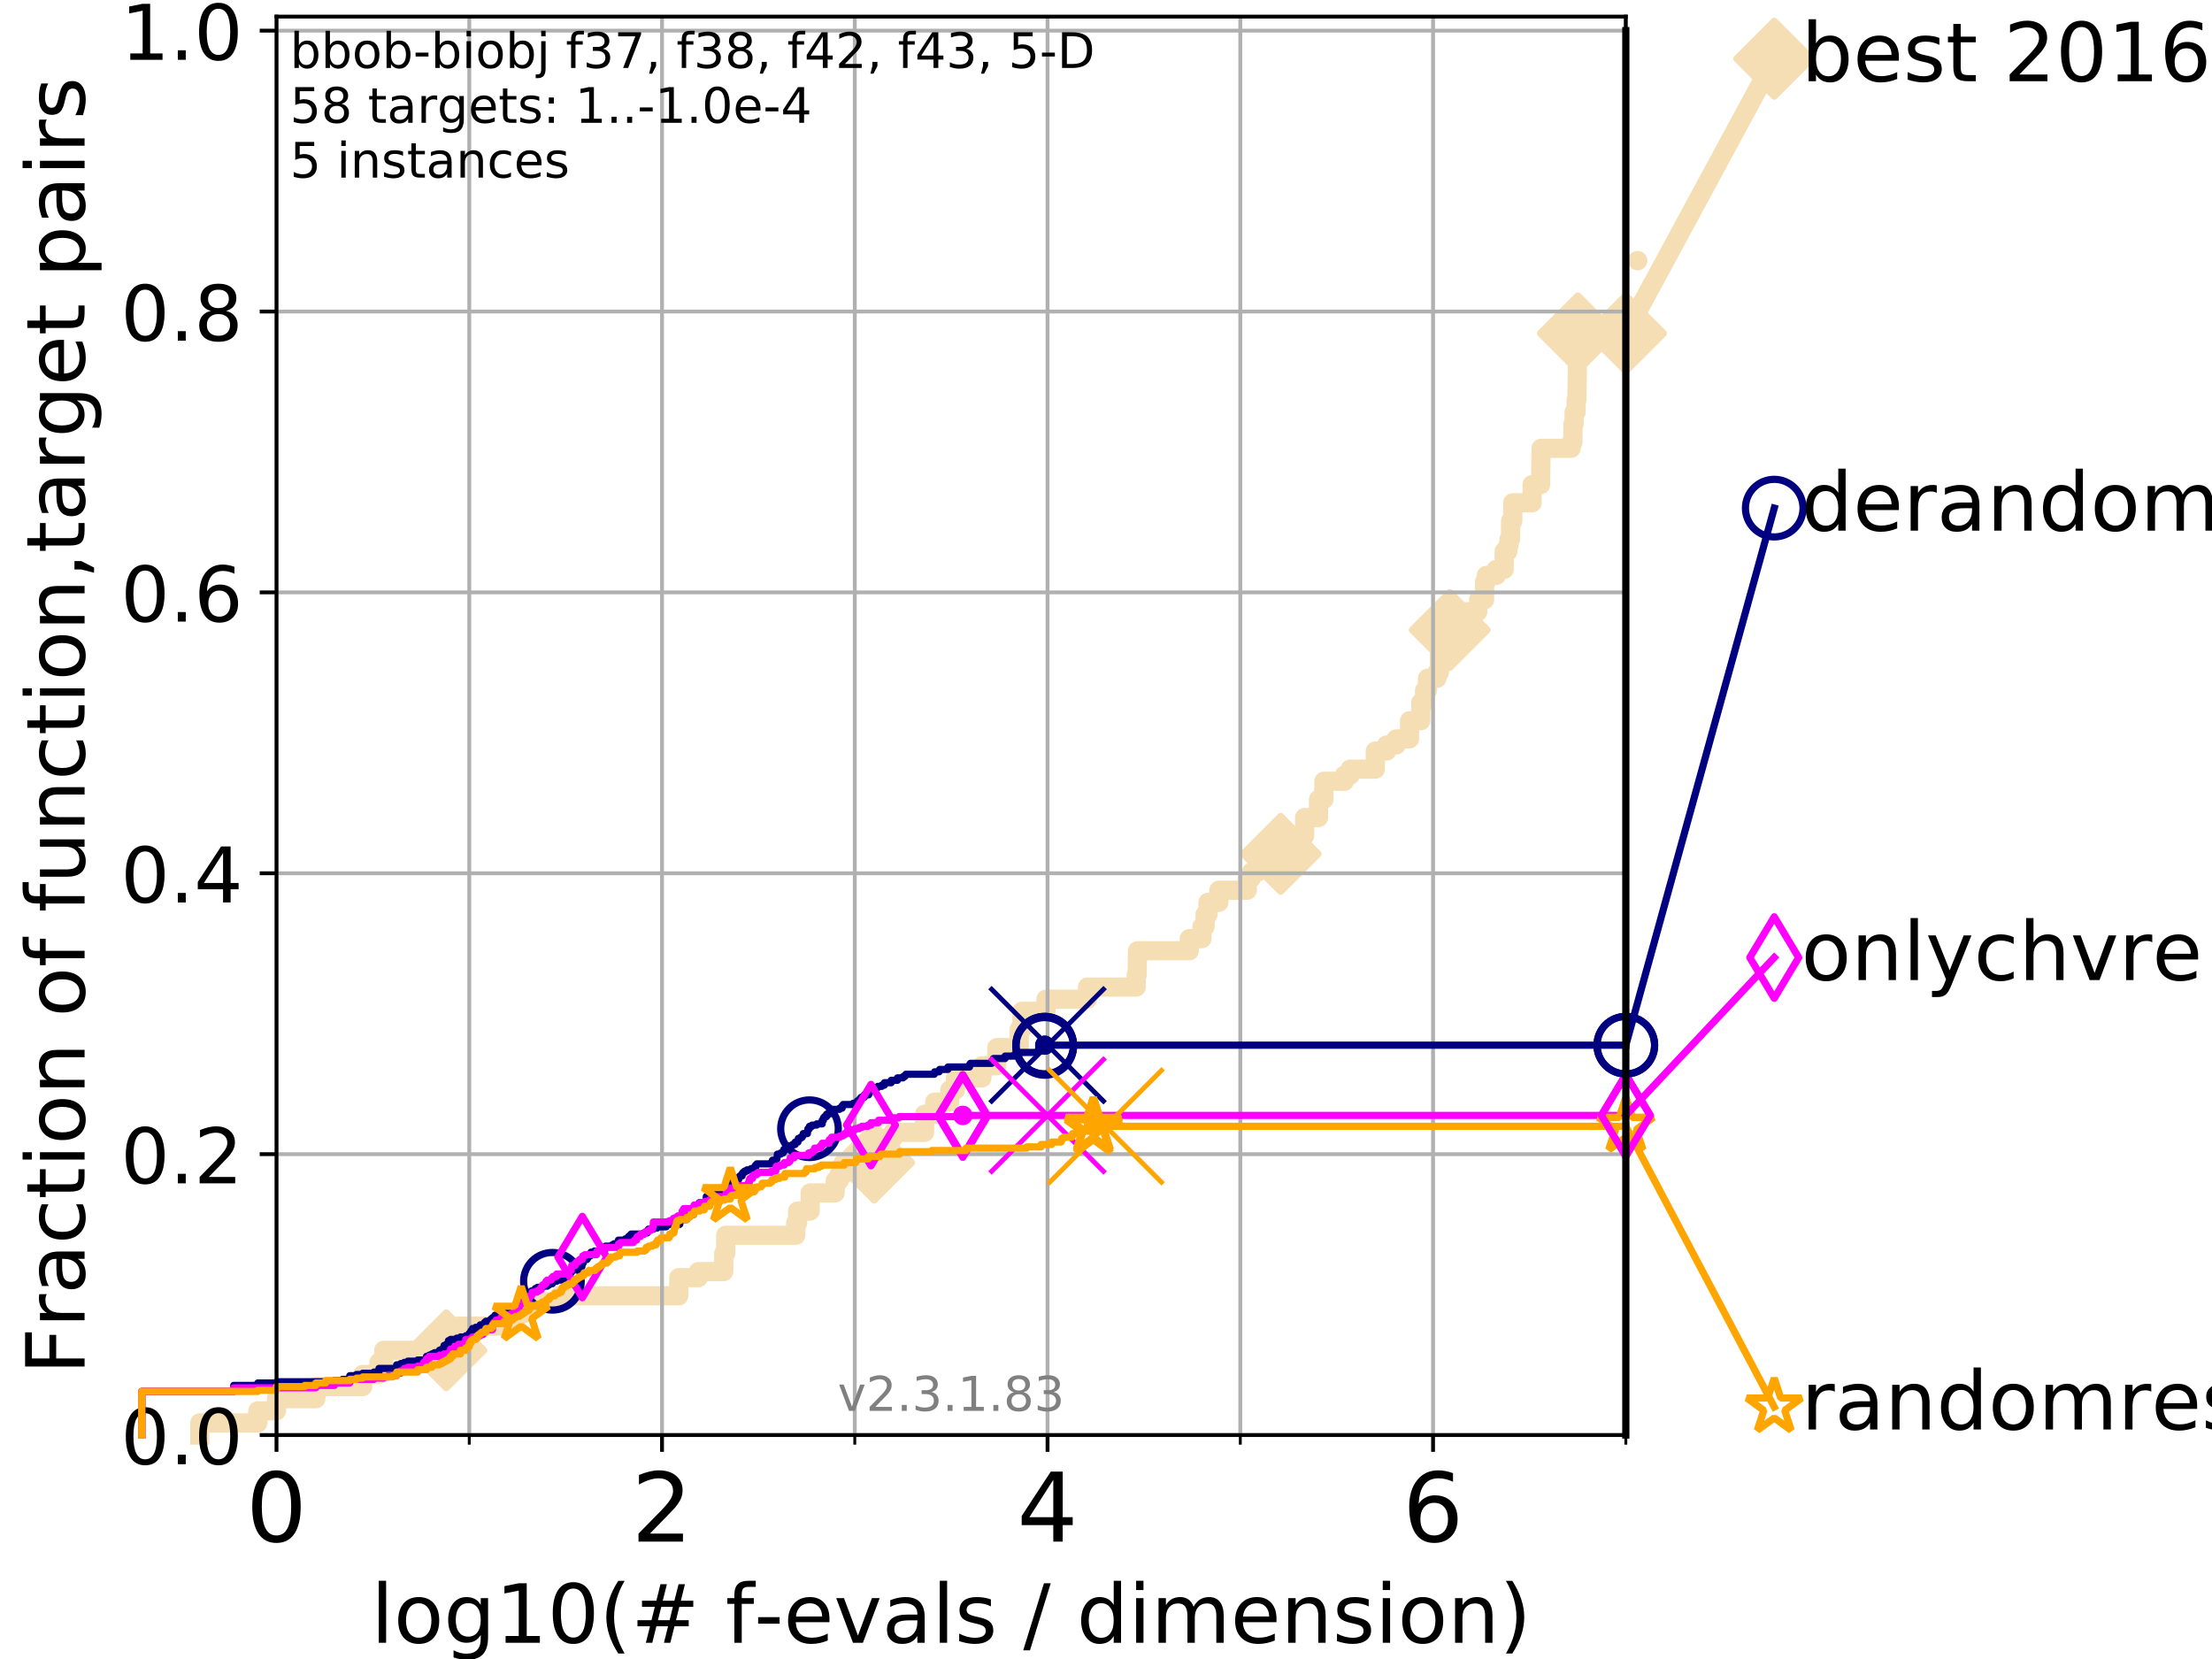 <?xml version="1.0" encoding="utf-8" standalone="no"?>
<!DOCTYPE svg PUBLIC "-//W3C//DTD SVG 1.1//EN"
  "http://www.w3.org/Graphics/SVG/1.1/DTD/svg11.dtd">
<!-- Created with matplotlib (https://matplotlib.org/) -->
<svg height="345.6pt" version="1.1" viewBox="0 0 460.8 345.6" width="460.8pt" xmlns="http://www.w3.org/2000/svg" xmlns:xlink="http://www.w3.org/1999/xlink">
 <defs>
  <style type="text/css">
*{stroke-linecap:butt;stroke-linejoin:round;}
  </style>
 </defs>
 <g id="figure_1">
  <g id="patch_1">
   <path d="M 0 345.6 
L 460.8 345.6 
L 460.8 0 
L 0 0 
z
" style="fill:#ffffff;"/>
  </g>
  <g id="axes_1">
   <g id="patch_2">
    <path d="M 57.6 298.944 
L 338.688 298.944 
L 338.688 3.456 
L 57.6 3.456 
z
" style="fill:#ffffff;"/>
   </g>
   <g id="line2d_1">
    <path d="M 41.621 298.944 
L 41.621 296.422 
L 53.709 296.422 
L 53.709 293.9 
L 57.6 293.9 
L 57.6 291.378 
L 65.797 291.378 
L 65.797 288.856 
L 75.556 288.856 
L 75.556 286.334 
L 78.942 286.334 
L 78.942 283.811 
L 79.939 283.811 
L 79.939 281.289 
L 92.969 281.289 
L 92.969 278.767 
L 95.526 278.767 
L 95.526 276.245 
L 105.952 276.245 
L 105.952 273.723 
L 108.949 273.723 
L 108.949 272.462 
L 111.506 272.462 
L 111.506 271.201 
L 116.562 271.201 
L 116.562 269.94 
L 141.407 269.94 
L 141.407 266.157 
L 145.486 266.157 
L 145.486 264.896 
L 150.766 264.896 
L 150.766 261.113 
L 151.179 261.113 
L 151.179 257.33 
L 165.754 257.33 
L 165.754 254.807 
L 166.152 254.807 
L 166.152 252.285 
L 168.776 252.285 
L 168.776 248.502 
L 173.982 248.502 
L 173.982 245.98 
L 174.792 245.98 
L 174.792 244.719 
L 175.702 244.719 
L 175.702 242.197 
L 182.105 242.197 
L 182.105 239.675 
L 183.013 239.675 
L 183.013 238.414 
L 184.326 238.414 
L 184.326 237.153 
L 186.024 237.153 
L 186.024 235.892 
L 192.608 235.892 
L 192.608 232.109 
L 194.715 232.109 
L 194.715 229.587 
L 197.844 229.587 
L 197.844 227.064 
L 199.035 227.064 
L 199.035 224.542 
L 204.564 224.542 
L 204.564 222.02 
L 207.66 222.02 
L 207.66 218.237 
L 212.319 218.237 
L 212.319 214.454 
L 212.879 214.454 
L 212.879 210.671 
L 217.895 210.671 
L 217.895 208.149 
L 226.541 208.149 
L 226.541 205.627 
L 236.689 205.627 
L 236.689 203.105 
L 236.896 203.105 
L 236.964 198.06 
L 247.747 198.06 
L 247.747 195.538 
L 250.383 195.538 
L 250.383 193.016 
L 251.042 193.016 
L 251.042 190.494 
L 251.654 190.494 
L 251.654 187.972 
L 253.919 187.972 
L 253.919 185.45 
L 259.832 185.45 
L 259.832 182.928 
L 260.697 182.928 
L 260.697 181.667 
L 261.985 181.667 
L 261.985 180.406 
L 264.777 180.406 
L 264.777 179.145 
L 266.775 179.145 
L 266.775 177.884 
L 267.77 177.884 
L 267.77 174.101 
L 271.773 174.101 
L 271.773 170.317 
L 274.676 170.317 
L 274.676 166.534 
L 275.786 166.534 
L 275.786 162.751 
L 280.075 162.751 
L 280.075 161.49 
L 281.248 161.49 
L 281.248 160.229 
L 286.508 160.229 
L 286.508 156.446 
L 288.863 156.446 
L 288.863 155.185 
L 290.865 155.185 
L 290.865 153.924 
L 293.634 153.924 
L 293.634 150.141 
L 295.97 150.141 
L 295.97 146.358 
L 296.765 146.358 
L 296.765 143.835 
L 297.362 143.835 
L 297.362 141.313 
L 299.342 141.313 
L 299.342 140.052 
L 299.856 140.052 
L 299.856 136.269 
L 301.385 136.269 
L 301.385 133.747 
L 302.014 133.747 
L 302.014 131.225 
L 304.454 131.225 
L 304.454 127.442 
L 307.846 127.442 
L 307.846 126.181 
L 308.029 126.181 
L 308.029 124.92 
L 309.27 124.92 
L 309.27 121.137 
L 309.617 121.137 
L 309.617 119.876 
L 311.699 119.876 
L 311.699 118.615 
L 313.35 118.615 
L 313.35 114.831 
L 314.133 114.831 
L 314.133 113.57 
L 314.357 113.57 
L 314.357 112.309 
L 314.677 112.309 
L 314.677 108.526 
L 315.138 108.526 
L 315.138 104.743 
L 319.164 104.743 
L 319.164 100.96 
L 320.935 100.96 
L 321.03 93.394 
L 327.289 93.394 
L 327.289 92.133 
L 327.673 92.133 
L 327.673 88.35 
L 327.919 88.35 
L 327.919 85.827 
L 328.344 85.827 
L 328.344 83.305 
L 328.498 83.305 
L 328.606 75.739 
L 328.677 75.739 
L 328.701 69.434 
L 338.688 69.434 
L 338.688 69.434 
" style="fill:none;stroke:#f5deb3;stroke-linecap:square;stroke-width:4;"/>
   </g>
   <g id="line2d_2">
    <defs>
     <path d="M 0 7.778 
L 7.778 0 
L 0 -7.778 
L -7.778 0 
z
" id="m101ff06a13" style="stroke:#f5deb3;stroke-linejoin:miter;stroke-width:1.5;"/>
    </defs>
    <g>
     <use style="fill:#f5deb3;stroke:#f5deb3;stroke-linejoin:miter;stroke-width:1.5;" x="92.969" xlink:href="#m101ff06a13" y="281.289"/>
     <use style="fill:#f5deb3;stroke:#f5deb3;stroke-linejoin:miter;stroke-width:1.5;" x="182.105" xlink:href="#m101ff06a13" y="242.197"/>
     <use style="fill:#f5deb3;stroke:#f5deb3;stroke-linejoin:miter;stroke-width:1.5;" x="266.775" xlink:href="#m101ff06a13" y="177.884"/>
     <use style="fill:#f5deb3;stroke:#f5deb3;stroke-linejoin:miter;stroke-width:1.5;" x="302.014" xlink:href="#m101ff06a13" y="131.225"/>
     <use style="fill:#f5deb3;stroke:#f5deb3;stroke-linejoin:miter;stroke-width:1.5;" x="328.701" xlink:href="#m101ff06a13" y="69.434"/>
     <use style="fill:#f5deb3;stroke:#f5deb3;stroke-linejoin:miter;stroke-width:1.5;" x="338.688" xlink:href="#m101ff06a13" y="69.434"/>
    </g>
   </g>
   <g id="line2d_3">
    <path style="fill:none;stroke:#f5deb3;stroke-linecap:square;stroke-width:4;"/>
    <g/>
   </g>
   <g id="line2d_4">
    <path d="M 338.688 69.434 
L 369.608 12.233 
" style="fill:none;stroke:#f5deb3;stroke-linecap:square;stroke-width:4;"/>
    <g>
     <use style="fill:#f5deb3;stroke:#f5deb3;stroke-linejoin:miter;stroke-width:1.5;" x="338.688" xlink:href="#m101ff06a13" y="69.434"/>
     <use style="fill:#f5deb3;stroke:#f5deb3;stroke-linejoin:miter;stroke-width:1.5;" x="369.608" xlink:href="#m101ff06a13" y="12.233"/>
    </g>
   </g>
   <g id="matplotlib.axis_1">
    <g id="xtick_1">
     <g id="line2d_5">
      <path clip-path="url(#p40c25762f9)" d="M 57.6 298.944 
L 57.6 3.456 
" style="fill:none;stroke:#b0b0b0;stroke-linecap:square;stroke-width:0.8;"/>
     </g>
     <g id="line2d_6">
      <defs>
       <path d="M 0 0 
L 0 3.5 
" id="m38e2a3e5fe" style="stroke:#000000;stroke-width:0.8;"/>
      </defs>
      <g>
       <use style="stroke:#000000;stroke-width:0.8;" x="57.6" xlink:href="#m38e2a3e5fe" y="298.944"/>
      </g>
     </g>
     <g id="text_1">
      <!-- 0 -->
      <defs>
       <path d="M 31.781 66.406 
Q 24.172 66.406 20.328 58.906 
Q 16.5 51.422 16.5 36.375 
Q 16.5 21.391 20.328 13.891 
Q 24.172 6.391 31.781 6.391 
Q 39.453 6.391 43.281 13.891 
Q 47.125 21.391 47.125 36.375 
Q 47.125 51.422 43.281 58.906 
Q 39.453 66.406 31.781 66.406 
z
M 31.781 74.219 
Q 44.047 74.219 50.516 64.516 
Q 56.984 54.828 56.984 36.375 
Q 56.984 17.969 50.516 8.266 
Q 44.047 -1.422 31.781 -1.422 
Q 19.531 -1.422 13.062 8.266 
Q 6.594 17.969 6.594 36.375 
Q 6.594 54.828 13.062 64.516 
Q 19.531 74.219 31.781 74.219 
z
" id="DejaVuSans-48"/>
      </defs>
      <g transform="translate(51.237 321.141)scale(0.2 -0.2)">
       <use xlink:href="#DejaVuSans-48"/>
      </g>
     </g>
    </g>
    <g id="xtick_2">
     <g id="line2d_7">
      <path clip-path="url(#p40c25762f9)" d="M 137.911 298.944 
L 137.911 3.456 
" style="fill:none;stroke:#b0b0b0;stroke-linecap:square;stroke-width:0.8;"/>
     </g>
     <g id="line2d_8">
      <g>
       <use style="stroke:#000000;stroke-width:0.8;" x="137.911" xlink:href="#m38e2a3e5fe" y="298.944"/>
      </g>
     </g>
     <g id="text_2">
      <!-- 2 -->
      <defs>
       <path d="M 19.188 8.297 
L 53.609 8.297 
L 53.609 0 
L 7.328 0 
L 7.328 8.297 
Q 12.938 14.109 22.625 23.891 
Q 32.328 33.688 34.812 36.531 
Q 39.547 41.844 41.422 45.531 
Q 43.312 49.219 43.312 52.781 
Q 43.312 58.594 39.234 62.25 
Q 35.156 65.922 28.609 65.922 
Q 23.969 65.922 18.812 64.312 
Q 13.672 62.703 7.812 59.422 
L 7.812 69.391 
Q 13.766 71.781 18.938 73 
Q 24.125 74.219 28.422 74.219 
Q 39.75 74.219 46.484 68.547 
Q 53.219 62.891 53.219 53.422 
Q 53.219 48.922 51.531 44.891 
Q 49.859 40.875 45.406 35.406 
Q 44.188 33.984 37.641 27.219 
Q 31.109 20.453 19.188 8.297 
z
" id="DejaVuSans-50"/>
      </defs>
      <g transform="translate(131.548 321.141)scale(0.2 -0.2)">
       <use xlink:href="#DejaVuSans-50"/>
      </g>
     </g>
    </g>
    <g id="xtick_3">
     <g id="line2d_9">
      <path clip-path="url(#p40c25762f9)" d="M 218.222 298.944 
L 218.222 3.456 
" style="fill:none;stroke:#b0b0b0;stroke-linecap:square;stroke-width:0.8;"/>
     </g>
     <g id="line2d_10">
      <g>
       <use style="stroke:#000000;stroke-width:0.8;" x="218.222" xlink:href="#m38e2a3e5fe" y="298.944"/>
      </g>
     </g>
     <g id="text_3">
      <!-- 4 -->
      <defs>
       <path d="M 37.797 64.312 
L 12.891 25.391 
L 37.797 25.391 
z
M 35.203 72.906 
L 47.609 72.906 
L 47.609 25.391 
L 58.016 25.391 
L 58.016 17.188 
L 47.609 17.188 
L 47.609 0 
L 37.797 0 
L 37.797 17.188 
L 4.891 17.188 
L 4.891 26.703 
z
" id="DejaVuSans-52"/>
      </defs>
      <g transform="translate(211.859 321.141)scale(0.2 -0.2)">
       <use xlink:href="#DejaVuSans-52"/>
      </g>
     </g>
    </g>
    <g id="xtick_4">
     <g id="line2d_11">
      <path clip-path="url(#p40c25762f9)" d="M 298.533 298.944 
L 298.533 3.456 
" style="fill:none;stroke:#b0b0b0;stroke-linecap:square;stroke-width:0.8;"/>
     </g>
     <g id="line2d_12">
      <g>
       <use style="stroke:#000000;stroke-width:0.8;" x="298.533" xlink:href="#m38e2a3e5fe" y="298.944"/>
      </g>
     </g>
     <g id="text_4">
      <!-- 6 -->
      <defs>
       <path d="M 33.016 40.375 
Q 26.375 40.375 22.484 35.828 
Q 18.609 31.297 18.609 23.391 
Q 18.609 15.531 22.484 10.953 
Q 26.375 6.391 33.016 6.391 
Q 39.656 6.391 43.531 10.953 
Q 47.406 15.531 47.406 23.391 
Q 47.406 31.297 43.531 35.828 
Q 39.656 40.375 33.016 40.375 
z
M 52.594 71.297 
L 52.594 62.312 
Q 48.875 64.062 45.094 64.984 
Q 41.312 65.922 37.594 65.922 
Q 27.828 65.922 22.672 59.328 
Q 17.531 52.734 16.797 39.406 
Q 19.672 43.656 24.016 45.922 
Q 28.375 48.188 33.594 48.188 
Q 44.578 48.188 50.953 41.516 
Q 57.328 34.859 57.328 23.391 
Q 57.328 12.156 50.688 5.359 
Q 44.047 -1.422 33.016 -1.422 
Q 20.359 -1.422 13.672 8.266 
Q 6.984 17.969 6.984 36.375 
Q 6.984 53.656 15.188 63.938 
Q 23.391 74.219 37.203 74.219 
Q 40.922 74.219 44.703 73.484 
Q 48.484 72.75 52.594 71.297 
z
" id="DejaVuSans-54"/>
      </defs>
      <g transform="translate(292.17 321.141)scale(0.2 -0.2)">
       <use xlink:href="#DejaVuSans-54"/>
      </g>
     </g>
    </g>
    <g id="xtick_5">
     <g id="line2d_13">
      <path clip-path="url(#p40c25762f9)" d="M 97.755 298.944 
L 97.755 3.456 
" style="fill:none;stroke:#b0b0b0;stroke-linecap:square;stroke-width:0.8;"/>
     </g>
     <g id="line2d_14">
      <defs>
       <path d="M 0 0 
L 0 2 
" id="mf4a9626300" style="stroke:#000000;stroke-width:0.6;"/>
      </defs>
      <g>
       <use style="stroke:#000000;stroke-width:0.6;" x="97.755" xlink:href="#mf4a9626300" y="298.944"/>
      </g>
     </g>
    </g>
    <g id="xtick_6">
     <g id="line2d_15">
      <path clip-path="url(#p40c25762f9)" d="M 178.066 298.944 
L 178.066 3.456 
" style="fill:none;stroke:#b0b0b0;stroke-linecap:square;stroke-width:0.8;"/>
     </g>
     <g id="line2d_16">
      <g>
       <use style="stroke:#000000;stroke-width:0.6;" x="178.066" xlink:href="#mf4a9626300" y="298.944"/>
      </g>
     </g>
    </g>
    <g id="xtick_7">
     <g id="line2d_17">
      <path clip-path="url(#p40c25762f9)" d="M 258.377 298.944 
L 258.377 3.456 
" style="fill:none;stroke:#b0b0b0;stroke-linecap:square;stroke-width:0.8;"/>
     </g>
     <g id="line2d_18">
      <g>
       <use style="stroke:#000000;stroke-width:0.6;" x="258.377" xlink:href="#mf4a9626300" y="298.944"/>
      </g>
     </g>
    </g>
    <g id="xtick_8">
     <g id="line2d_19">
      <path clip-path="url(#p40c25762f9)" d="M 338.688 298.944 
L 338.688 3.456 
" style="fill:none;stroke:#b0b0b0;stroke-linecap:square;stroke-width:0.8;"/>
     </g>
     <g id="line2d_20">
      <g>
       <use style="stroke:#000000;stroke-width:0.6;" x="338.688" xlink:href="#mf4a9626300" y="298.944"/>
      </g>
     </g>
    </g>
    <g id="text_5">
     <!-- log10(# f-evals / dimension) -->
     <defs>
      <path d="M 9.422 75.984 
L 18.406 75.984 
L 18.406 0 
L 9.422 0 
z
" id="DejaVuSans-108"/>
      <path d="M 30.609 48.391 
Q 23.391 48.391 19.188 42.75 
Q 14.984 37.109 14.984 27.297 
Q 14.984 17.484 19.156 11.844 
Q 23.344 6.203 30.609 6.203 
Q 37.797 6.203 41.984 11.859 
Q 46.188 17.531 46.188 27.297 
Q 46.188 37.016 41.984 42.703 
Q 37.797 48.391 30.609 48.391 
z
M 30.609 56 
Q 42.328 56 49.016 48.375 
Q 55.719 40.766 55.719 27.297 
Q 55.719 13.875 49.016 6.219 
Q 42.328 -1.422 30.609 -1.422 
Q 18.844 -1.422 12.172 6.219 
Q 5.516 13.875 5.516 27.297 
Q 5.516 40.766 12.172 48.375 
Q 18.844 56 30.609 56 
z
" id="DejaVuSans-111"/>
      <path d="M 45.406 27.984 
Q 45.406 37.75 41.375 43.109 
Q 37.359 48.484 30.078 48.484 
Q 22.859 48.484 18.828 43.109 
Q 14.797 37.75 14.797 27.984 
Q 14.797 18.266 18.828 12.891 
Q 22.859 7.516 30.078 7.516 
Q 37.359 7.516 41.375 12.891 
Q 45.406 18.266 45.406 27.984 
z
M 54.391 6.781 
Q 54.391 -7.172 48.188 -13.984 
Q 42 -20.797 29.203 -20.797 
Q 24.469 -20.797 20.266 -20.094 
Q 16.062 -19.391 12.109 -17.922 
L 12.109 -9.188 
Q 16.062 -11.328 19.922 -12.344 
Q 23.781 -13.375 27.781 -13.375 
Q 36.625 -13.375 41.016 -8.766 
Q 45.406 -4.156 45.406 5.172 
L 45.406 9.625 
Q 42.625 4.781 38.281 2.391 
Q 33.938 0 27.875 0 
Q 17.828 0 11.672 7.656 
Q 5.516 15.328 5.516 27.984 
Q 5.516 40.672 11.672 48.328 
Q 17.828 56 27.875 56 
Q 33.938 56 38.281 53.609 
Q 42.625 51.219 45.406 46.391 
L 45.406 54.688 
L 54.391 54.688 
z
" id="DejaVuSans-103"/>
      <path d="M 12.406 8.297 
L 28.516 8.297 
L 28.516 63.922 
L 10.984 60.406 
L 10.984 69.391 
L 28.422 72.906 
L 38.281 72.906 
L 38.281 8.297 
L 54.391 8.297 
L 54.391 0 
L 12.406 0 
z
" id="DejaVuSans-49"/>
      <path d="M 31 75.875 
Q 24.469 64.656 21.281 53.656 
Q 18.109 42.672 18.109 31.391 
Q 18.109 20.125 21.312 9.062 
Q 24.516 -2 31 -13.188 
L 23.188 -13.188 
Q 15.875 -1.703 12.234 9.375 
Q 8.594 20.453 8.594 31.391 
Q 8.594 42.281 12.203 53.312 
Q 15.828 64.359 23.188 75.875 
z
" id="DejaVuSans-40"/>
      <path d="M 51.125 44 
L 36.922 44 
L 32.812 27.688 
L 47.125 27.688 
z
M 43.797 71.781 
L 38.719 51.516 
L 52.984 51.516 
L 58.109 71.781 
L 65.922 71.781 
L 60.891 51.516 
L 76.125 51.516 
L 76.125 44 
L 58.984 44 
L 54.984 27.688 
L 70.516 27.688 
L 70.516 20.219 
L 53.078 20.219 
L 48 0 
L 40.188 0 
L 45.219 20.219 
L 30.906 20.219 
L 25.875 0 
L 18.016 0 
L 23.094 20.219 
L 7.719 20.219 
L 7.719 27.688 
L 24.906 27.688 
L 29 44 
L 13.281 44 
L 13.281 51.516 
L 30.906 51.516 
L 35.891 71.781 
z
" id="DejaVuSans-35"/>
      <path id="DejaVuSans-32"/>
      <path d="M 37.109 75.984 
L 37.109 68.5 
L 28.516 68.5 
Q 23.688 68.5 21.797 66.547 
Q 19.922 64.594 19.922 59.516 
L 19.922 54.688 
L 34.719 54.688 
L 34.719 47.703 
L 19.922 47.703 
L 19.922 0 
L 10.891 0 
L 10.891 47.703 
L 2.297 47.703 
L 2.297 54.688 
L 10.891 54.688 
L 10.891 58.5 
Q 10.891 67.625 15.141 71.797 
Q 19.391 75.984 28.609 75.984 
z
" id="DejaVuSans-102"/>
      <path d="M 4.891 31.391 
L 31.203 31.391 
L 31.203 23.391 
L 4.891 23.391 
z
" id="DejaVuSans-45"/>
      <path d="M 56.203 29.594 
L 56.203 25.203 
L 14.891 25.203 
Q 15.484 15.922 20.484 11.062 
Q 25.484 6.203 34.422 6.203 
Q 39.594 6.203 44.453 7.469 
Q 49.312 8.734 54.109 11.281 
L 54.109 2.781 
Q 49.266 0.734 44.188 -0.344 
Q 39.109 -1.422 33.891 -1.422 
Q 20.797 -1.422 13.156 6.188 
Q 5.516 13.812 5.516 26.812 
Q 5.516 40.234 12.766 48.109 
Q 20.016 56 32.328 56 
Q 43.359 56 49.781 48.891 
Q 56.203 41.797 56.203 29.594 
z
M 47.219 32.234 
Q 47.125 39.594 43.094 43.984 
Q 39.062 48.391 32.422 48.391 
Q 24.906 48.391 20.391 44.141 
Q 15.875 39.891 15.188 32.172 
z
" id="DejaVuSans-101"/>
      <path d="M 2.984 54.688 
L 12.5 54.688 
L 29.594 8.797 
L 46.688 54.688 
L 56.203 54.688 
L 35.688 0 
L 23.484 0 
z
" id="DejaVuSans-118"/>
      <path d="M 34.281 27.484 
Q 23.391 27.484 19.188 25 
Q 14.984 22.516 14.984 16.5 
Q 14.984 11.719 18.141 8.906 
Q 21.297 6.109 26.703 6.109 
Q 34.188 6.109 38.703 11.406 
Q 43.219 16.703 43.219 25.484 
L 43.219 27.484 
z
M 52.203 31.203 
L 52.203 0 
L 43.219 0 
L 43.219 8.297 
Q 40.141 3.328 35.547 0.953 
Q 30.953 -1.422 24.312 -1.422 
Q 15.922 -1.422 10.953 3.297 
Q 6 8.016 6 15.922 
Q 6 25.141 12.172 29.828 
Q 18.359 34.516 30.609 34.516 
L 43.219 34.516 
L 43.219 35.406 
Q 43.219 41.609 39.141 45 
Q 35.062 48.391 27.688 48.391 
Q 23 48.391 18.547 47.266 
Q 14.109 46.141 10.016 43.891 
L 10.016 52.203 
Q 14.938 54.109 19.578 55.047 
Q 24.219 56 28.609 56 
Q 40.484 56 46.344 49.844 
Q 52.203 43.703 52.203 31.203 
z
" id="DejaVuSans-97"/>
      <path d="M 44.281 53.078 
L 44.281 44.578 
Q 40.484 46.531 36.375 47.5 
Q 32.281 48.484 27.875 48.484 
Q 21.188 48.484 17.844 46.438 
Q 14.5 44.391 14.5 40.281 
Q 14.5 37.156 16.891 35.375 
Q 19.281 33.594 26.516 31.984 
L 29.594 31.297 
Q 39.156 29.25 43.188 25.516 
Q 47.219 21.781 47.219 15.094 
Q 47.219 7.469 41.188 3.016 
Q 35.156 -1.422 24.609 -1.422 
Q 20.219 -1.422 15.453 -0.562 
Q 10.688 0.297 5.422 2 
L 5.422 11.281 
Q 10.406 8.688 15.234 7.391 
Q 20.062 6.109 24.812 6.109 
Q 31.156 6.109 34.562 8.281 
Q 37.984 10.453 37.984 14.406 
Q 37.984 18.062 35.516 20.016 
Q 33.062 21.969 24.703 23.781 
L 21.578 24.516 
Q 13.234 26.266 9.516 29.906 
Q 5.812 33.547 5.812 39.891 
Q 5.812 47.609 11.281 51.797 
Q 16.75 56 26.812 56 
Q 31.781 56 36.172 55.266 
Q 40.578 54.547 44.281 53.078 
z
" id="DejaVuSans-115"/>
      <path d="M 25.391 72.906 
L 33.688 72.906 
L 8.297 -9.281 
L 0 -9.281 
z
" id="DejaVuSans-47"/>
      <path d="M 45.406 46.391 
L 45.406 75.984 
L 54.391 75.984 
L 54.391 0 
L 45.406 0 
L 45.406 8.203 
Q 42.578 3.328 38.25 0.953 
Q 33.938 -1.422 27.875 -1.422 
Q 17.969 -1.422 11.734 6.484 
Q 5.516 14.406 5.516 27.297 
Q 5.516 40.188 11.734 48.094 
Q 17.969 56 27.875 56 
Q 33.938 56 38.25 53.625 
Q 42.578 51.266 45.406 46.391 
z
M 14.797 27.297 
Q 14.797 17.391 18.875 11.75 
Q 22.953 6.109 30.078 6.109 
Q 37.203 6.109 41.297 11.75 
Q 45.406 17.391 45.406 27.297 
Q 45.406 37.203 41.297 42.844 
Q 37.203 48.484 30.078 48.484 
Q 22.953 48.484 18.875 42.844 
Q 14.797 37.203 14.797 27.297 
z
" id="DejaVuSans-100"/>
      <path d="M 9.422 54.688 
L 18.406 54.688 
L 18.406 0 
L 9.422 0 
z
M 9.422 75.984 
L 18.406 75.984 
L 18.406 64.594 
L 9.422 64.594 
z
" id="DejaVuSans-105"/>
      <path d="M 52 44.188 
Q 55.375 50.25 60.062 53.125 
Q 64.75 56 71.094 56 
Q 79.641 56 84.281 50.016 
Q 88.922 44.047 88.922 33.016 
L 88.922 0 
L 79.891 0 
L 79.891 32.719 
Q 79.891 40.578 77.094 44.375 
Q 74.312 48.188 68.609 48.188 
Q 61.625 48.188 57.562 43.547 
Q 53.516 38.922 53.516 30.906 
L 53.516 0 
L 44.484 0 
L 44.484 32.719 
Q 44.484 40.625 41.703 44.406 
Q 38.922 48.188 33.109 48.188 
Q 26.219 48.188 22.156 43.531 
Q 18.109 38.875 18.109 30.906 
L 18.109 0 
L 9.078 0 
L 9.078 54.688 
L 18.109 54.688 
L 18.109 46.188 
Q 21.188 51.219 25.484 53.609 
Q 29.781 56 35.688 56 
Q 41.656 56 45.828 52.969 
Q 50 49.953 52 44.188 
z
" id="DejaVuSans-109"/>
      <path d="M 54.891 33.016 
L 54.891 0 
L 45.906 0 
L 45.906 32.719 
Q 45.906 40.484 42.875 44.328 
Q 39.844 48.188 33.797 48.188 
Q 26.516 48.188 22.312 43.547 
Q 18.109 38.922 18.109 30.906 
L 18.109 0 
L 9.078 0 
L 9.078 54.688 
L 18.109 54.688 
L 18.109 46.188 
Q 21.344 51.125 25.703 53.562 
Q 30.078 56 35.797 56 
Q 45.219 56 50.047 50.172 
Q 54.891 44.344 54.891 33.016 
z
" id="DejaVuSans-110"/>
      <path d="M 8.016 75.875 
L 15.828 75.875 
Q 23.141 64.359 26.781 53.312 
Q 30.422 42.281 30.422 31.391 
Q 30.422 20.453 26.781 9.375 
Q 23.141 -1.703 15.828 -13.188 
L 8.016 -13.188 
Q 14.5 -2 17.703 9.062 
Q 20.906 20.125 20.906 31.391 
Q 20.906 42.672 17.703 53.656 
Q 14.5 64.656 8.016 75.875 
z
" id="DejaVuSans-41"/>
     </defs>
     <g transform="translate(77.303 342.218)scale(0.17 -0.17)">
      <use xlink:href="#DejaVuSans-108"/>
      <use x="27.783" xlink:href="#DejaVuSans-111"/>
      <use x="88.965" xlink:href="#DejaVuSans-103"/>
      <use x="152.441" xlink:href="#DejaVuSans-49"/>
      <use x="216.064" xlink:href="#DejaVuSans-48"/>
      <use x="279.688" xlink:href="#DejaVuSans-40"/>
      <use x="318.701" xlink:href="#DejaVuSans-35"/>
      <use x="402.49" xlink:href="#DejaVuSans-32"/>
      <use x="434.277" xlink:href="#DejaVuSans-102"/>
      <use x="469.404" xlink:href="#DejaVuSans-45"/>
      <use x="505.488" xlink:href="#DejaVuSans-101"/>
      <use x="567.012" xlink:href="#DejaVuSans-118"/>
      <use x="626.191" xlink:href="#DejaVuSans-97"/>
      <use x="687.471" xlink:href="#DejaVuSans-108"/>
      <use x="715.254" xlink:href="#DejaVuSans-115"/>
      <use x="767.354" xlink:href="#DejaVuSans-32"/>
      <use x="799.141" xlink:href="#DejaVuSans-47"/>
      <use x="832.832" xlink:href="#DejaVuSans-32"/>
      <use x="864.619" xlink:href="#DejaVuSans-100"/>
      <use x="928.096" xlink:href="#DejaVuSans-105"/>
      <use x="955.879" xlink:href="#DejaVuSans-109"/>
      <use x="1053.291" xlink:href="#DejaVuSans-101"/>
      <use x="1114.814" xlink:href="#DejaVuSans-110"/>
      <use x="1178.193" xlink:href="#DejaVuSans-115"/>
      <use x="1230.293" xlink:href="#DejaVuSans-105"/>
      <use x="1258.076" xlink:href="#DejaVuSans-111"/>
      <use x="1319.258" xlink:href="#DejaVuSans-110"/>
      <use x="1382.637" xlink:href="#DejaVuSans-41"/>
     </g>
    </g>
   </g>
   <g id="matplotlib.axis_2">
    <g id="ytick_1">
     <g id="line2d_21">
      <path clip-path="url(#p40c25762f9)" d="M 57.6 298.944 
L 338.688 298.944 
" style="fill:none;stroke:#b0b0b0;stroke-linecap:square;stroke-width:0.8;"/>
     </g>
     <g id="line2d_22">
      <defs>
       <path d="M 0 0 
L -3.5 0 
" id="m7d87af9a23" style="stroke:#000000;stroke-width:0.8;"/>
      </defs>
      <g>
       <use style="stroke:#000000;stroke-width:0.8;" x="57.6" xlink:href="#m7d87af9a23" y="298.944"/>
      </g>
     </g>
     <g id="text_6">
      <!-- 0.0 -->
      <defs>
       <path d="M 10.688 12.406 
L 21 12.406 
L 21 0 
L 10.688 0 
z
" id="DejaVuSans-46"/>
      </defs>
      <g transform="translate(25.155 305.023)scale(0.16 -0.16)">
       <use xlink:href="#DejaVuSans-48"/>
       <use x="63.623" xlink:href="#DejaVuSans-46"/>
       <use x="95.41" xlink:href="#DejaVuSans-48"/>
      </g>
     </g>
    </g>
    <g id="ytick_2">
     <g id="line2d_23">
      <path clip-path="url(#p40c25762f9)" d="M 57.6 240.432 
L 338.688 240.432 
" style="fill:none;stroke:#b0b0b0;stroke-linecap:square;stroke-width:0.8;"/>
     </g>
     <g id="line2d_24">
      <g>
       <use style="stroke:#000000;stroke-width:0.8;" x="57.6" xlink:href="#m7d87af9a23" y="240.432"/>
      </g>
     </g>
     <g id="text_7">
      <!-- 0.2 -->
      <g transform="translate(25.155 246.51)scale(0.16 -0.16)">
       <use xlink:href="#DejaVuSans-48"/>
       <use x="63.623" xlink:href="#DejaVuSans-46"/>
       <use x="95.41" xlink:href="#DejaVuSans-50"/>
      </g>
     </g>
    </g>
    <g id="ytick_3">
     <g id="line2d_25">
      <path clip-path="url(#p40c25762f9)" d="M 57.6 181.919 
L 338.688 181.919 
" style="fill:none;stroke:#b0b0b0;stroke-linecap:square;stroke-width:0.8;"/>
     </g>
     <g id="line2d_26">
      <g>
       <use style="stroke:#000000;stroke-width:0.8;" x="57.6" xlink:href="#m7d87af9a23" y="181.919"/>
      </g>
     </g>
     <g id="text_8">
      <!-- 0.4 -->
      <g transform="translate(25.155 187.998)scale(0.16 -0.16)">
       <use xlink:href="#DejaVuSans-48"/>
       <use x="63.623" xlink:href="#DejaVuSans-46"/>
       <use x="95.41" xlink:href="#DejaVuSans-52"/>
      </g>
     </g>
    </g>
    <g id="ytick_4">
     <g id="line2d_27">
      <path clip-path="url(#p40c25762f9)" d="M 57.6 123.407 
L 338.688 123.407 
" style="fill:none;stroke:#b0b0b0;stroke-linecap:square;stroke-width:0.8;"/>
     </g>
     <g id="line2d_28">
      <g>
       <use style="stroke:#000000;stroke-width:0.8;" x="57.6" xlink:href="#m7d87af9a23" y="123.407"/>
      </g>
     </g>
     <g id="text_9">
      <!-- 0.6 -->
      <g transform="translate(25.155 129.485)scale(0.16 -0.16)">
       <use xlink:href="#DejaVuSans-48"/>
       <use x="63.623" xlink:href="#DejaVuSans-46"/>
       <use x="95.41" xlink:href="#DejaVuSans-54"/>
      </g>
     </g>
    </g>
    <g id="ytick_5">
     <g id="line2d_29">
      <path clip-path="url(#p40c25762f9)" d="M 57.6 64.894 
L 338.688 64.894 
" style="fill:none;stroke:#b0b0b0;stroke-linecap:square;stroke-width:0.8;"/>
     </g>
     <g id="line2d_30">
      <g>
       <use style="stroke:#000000;stroke-width:0.8;" x="57.6" xlink:href="#m7d87af9a23" y="64.894"/>
      </g>
     </g>
     <g id="text_10">
      <!-- 0.8 -->
      <defs>
       <path d="M 31.781 34.625 
Q 24.75 34.625 20.719 30.859 
Q 16.703 27.094 16.703 20.516 
Q 16.703 13.922 20.719 10.156 
Q 24.75 6.391 31.781 6.391 
Q 38.812 6.391 42.859 10.172 
Q 46.922 13.969 46.922 20.516 
Q 46.922 27.094 42.891 30.859 
Q 38.875 34.625 31.781 34.625 
z
M 21.922 38.812 
Q 15.578 40.375 12.031 44.719 
Q 8.5 49.078 8.5 55.328 
Q 8.5 64.062 14.719 69.141 
Q 20.953 74.219 31.781 74.219 
Q 42.672 74.219 48.875 69.141 
Q 55.078 64.062 55.078 55.328 
Q 55.078 49.078 51.531 44.719 
Q 48 40.375 41.703 38.812 
Q 48.828 37.156 52.797 32.312 
Q 56.781 27.484 56.781 20.516 
Q 56.781 9.906 50.312 4.234 
Q 43.844 -1.422 31.781 -1.422 
Q 19.734 -1.422 13.25 4.234 
Q 6.781 9.906 6.781 20.516 
Q 6.781 27.484 10.781 32.312 
Q 14.797 37.156 21.922 38.812 
z
M 18.312 54.391 
Q 18.312 48.734 21.844 45.562 
Q 25.391 42.391 31.781 42.391 
Q 38.141 42.391 41.719 45.562 
Q 45.312 48.734 45.312 54.391 
Q 45.312 60.062 41.719 63.234 
Q 38.141 66.406 31.781 66.406 
Q 25.391 66.406 21.844 63.234 
Q 18.312 60.062 18.312 54.391 
z
" id="DejaVuSans-56"/>
      </defs>
      <g transform="translate(25.155 70.973)scale(0.16 -0.16)">
       <use xlink:href="#DejaVuSans-48"/>
       <use x="63.623" xlink:href="#DejaVuSans-46"/>
       <use x="95.41" xlink:href="#DejaVuSans-56"/>
      </g>
     </g>
    </g>
    <g id="ytick_6">
     <g id="line2d_31">
      <path clip-path="url(#p40c25762f9)" d="M 57.6 6.382 
L 338.688 6.382 
" style="fill:none;stroke:#b0b0b0;stroke-linecap:square;stroke-width:0.8;"/>
     </g>
     <g id="line2d_32">
      <g>
       <use style="stroke:#000000;stroke-width:0.8;" x="57.6" xlink:href="#m7d87af9a23" y="6.382"/>
      </g>
     </g>
     <g id="text_11">
      <!-- 1.0 -->
      <g transform="translate(25.155 12.46)scale(0.16 -0.16)">
       <use xlink:href="#DejaVuSans-49"/>
       <use x="63.623" xlink:href="#DejaVuSans-46"/>
       <use x="95.41" xlink:href="#DejaVuSans-48"/>
      </g>
     </g>
    </g>
    <g id="text_12">
     <!-- Fraction of function,target pairs -->
     <defs>
      <path d="M 9.812 72.906 
L 51.703 72.906 
L 51.703 64.594 
L 19.672 64.594 
L 19.672 43.109 
L 48.578 43.109 
L 48.578 34.812 
L 19.672 34.812 
L 19.672 0 
L 9.812 0 
z
" id="DejaVuSans-70"/>
      <path d="M 41.109 46.297 
Q 39.594 47.172 37.812 47.578 
Q 36.031 48 33.891 48 
Q 26.266 48 22.188 43.047 
Q 18.109 38.094 18.109 28.812 
L 18.109 0 
L 9.078 0 
L 9.078 54.688 
L 18.109 54.688 
L 18.109 46.188 
Q 20.953 51.172 25.484 53.578 
Q 30.031 56 36.531 56 
Q 37.453 56 38.578 55.875 
Q 39.703 55.766 41.062 55.516 
z
" id="DejaVuSans-114"/>
      <path d="M 48.781 52.594 
L 48.781 44.188 
Q 44.969 46.297 41.141 47.344 
Q 37.312 48.391 33.406 48.391 
Q 24.656 48.391 19.812 42.844 
Q 14.984 37.312 14.984 27.297 
Q 14.984 17.281 19.812 11.734 
Q 24.656 6.203 33.406 6.203 
Q 37.312 6.203 41.141 7.25 
Q 44.969 8.297 48.781 10.406 
L 48.781 2.094 
Q 45.016 0.344 40.984 -0.531 
Q 36.969 -1.422 32.422 -1.422 
Q 20.062 -1.422 12.781 6.344 
Q 5.516 14.109 5.516 27.297 
Q 5.516 40.672 12.859 48.328 
Q 20.219 56 33.016 56 
Q 37.156 56 41.109 55.141 
Q 45.062 54.297 48.781 52.594 
z
" id="DejaVuSans-99"/>
      <path d="M 18.312 70.219 
L 18.312 54.688 
L 36.812 54.688 
L 36.812 47.703 
L 18.312 47.703 
L 18.312 18.016 
Q 18.312 11.328 20.141 9.422 
Q 21.969 7.516 27.594 7.516 
L 36.812 7.516 
L 36.812 0 
L 27.594 0 
Q 17.188 0 13.234 3.875 
Q 9.281 7.766 9.281 18.016 
L 9.281 47.703 
L 2.688 47.703 
L 2.688 54.688 
L 9.281 54.688 
L 9.281 70.219 
z
" id="DejaVuSans-116"/>
      <path d="M 8.5 21.578 
L 8.5 54.688 
L 17.484 54.688 
L 17.484 21.922 
Q 17.484 14.156 20.5 10.266 
Q 23.531 6.391 29.594 6.391 
Q 36.859 6.391 41.078 11.031 
Q 45.312 15.672 45.312 23.688 
L 45.312 54.688 
L 54.297 54.688 
L 54.297 0 
L 45.312 0 
L 45.312 8.406 
Q 42.047 3.422 37.719 1 
Q 33.406 -1.422 27.688 -1.422 
Q 18.266 -1.422 13.375 4.438 
Q 8.5 10.297 8.5 21.578 
z
M 31.109 56 
z
" id="DejaVuSans-117"/>
      <path d="M 11.719 12.406 
L 22.016 12.406 
L 22.016 4 
L 14.016 -11.625 
L 7.719 -11.625 
L 11.719 4 
z
" id="DejaVuSans-44"/>
      <path d="M 18.109 8.203 
L 18.109 -20.797 
L 9.078 -20.797 
L 9.078 54.688 
L 18.109 54.688 
L 18.109 46.391 
Q 20.953 51.266 25.266 53.625 
Q 29.594 56 35.594 56 
Q 45.562 56 51.781 48.094 
Q 58.016 40.188 58.016 27.297 
Q 58.016 14.406 51.781 6.484 
Q 45.562 -1.422 35.594 -1.422 
Q 29.594 -1.422 25.266 0.953 
Q 20.953 3.328 18.109 8.203 
z
M 48.688 27.297 
Q 48.688 37.203 44.609 42.844 
Q 40.531 48.484 33.406 48.484 
Q 26.266 48.484 22.188 42.844 
Q 18.109 37.203 18.109 27.297 
Q 18.109 17.391 22.188 11.75 
Q 26.266 6.109 33.406 6.109 
Q 40.531 6.109 44.609 11.75 
Q 48.688 17.391 48.688 27.297 
z
" id="DejaVuSans-112"/>
     </defs>
     <g transform="translate(17.62 286.339)rotate(-90)scale(0.17 -0.17)">
      <use xlink:href="#DejaVuSans-70"/>
      <use x="57.41" xlink:href="#DejaVuSans-114"/>
      <use x="98.523" xlink:href="#DejaVuSans-97"/>
      <use x="159.803" xlink:href="#DejaVuSans-99"/>
      <use x="214.783" xlink:href="#DejaVuSans-116"/>
      <use x="253.992" xlink:href="#DejaVuSans-105"/>
      <use x="281.775" xlink:href="#DejaVuSans-111"/>
      <use x="342.957" xlink:href="#DejaVuSans-110"/>
      <use x="406.336" xlink:href="#DejaVuSans-32"/>
      <use x="438.123" xlink:href="#DejaVuSans-111"/>
      <use x="499.305" xlink:href="#DejaVuSans-102"/>
      <use x="534.51" xlink:href="#DejaVuSans-32"/>
      <use x="566.297" xlink:href="#DejaVuSans-102"/>
      <use x="601.502" xlink:href="#DejaVuSans-117"/>
      <use x="664.881" xlink:href="#DejaVuSans-110"/>
      <use x="728.26" xlink:href="#DejaVuSans-99"/>
      <use x="783.24" xlink:href="#DejaVuSans-116"/>
      <use x="822.449" xlink:href="#DejaVuSans-105"/>
      <use x="850.232" xlink:href="#DejaVuSans-111"/>
      <use x="911.414" xlink:href="#DejaVuSans-110"/>
      <use x="974.793" xlink:href="#DejaVuSans-44"/>
      <use x="1006.58" xlink:href="#DejaVuSans-116"/>
      <use x="1045.789" xlink:href="#DejaVuSans-97"/>
      <use x="1107.068" xlink:href="#DejaVuSans-114"/>
      <use x="1148.166" xlink:href="#DejaVuSans-103"/>
      <use x="1211.643" xlink:href="#DejaVuSans-101"/>
      <use x="1273.166" xlink:href="#DejaVuSans-116"/>
      <use x="1312.375" xlink:href="#DejaVuSans-32"/>
      <use x="1344.162" xlink:href="#DejaVuSans-112"/>
      <use x="1407.639" xlink:href="#DejaVuSans-97"/>
      <use x="1468.918" xlink:href="#DejaVuSans-105"/>
      <use x="1496.701" xlink:href="#DejaVuSans-114"/>
      <use x="1537.814" xlink:href="#DejaVuSans-115"/>
     </g>
    </g>
   </g>
   <g id="line2d_33">
    <defs>
     <path d="M 0 1.5 
C 0.398 1.5 0.779 1.342 1.061 1.061 
C 1.342 0.779 1.5 0.398 1.5 0 
C 1.5 -0.398 1.342 -0.779 1.061 -1.061 
C 0.779 -1.342 0.398 -1.5 0 -1.5 
C -0.398 -1.5 -0.779 -1.342 -1.061 -1.061 
C -1.342 -0.779 -1.5 -0.398 -1.5 0 
C -1.5 0.398 -1.342 0.779 -1.061 1.061 
C -0.779 1.342 -0.398 1.5 0 1.5 
z
" id="m0dbe56075a" style="stroke:#f5deb3;"/>
    </defs>
    <g>
     <use style="fill:#f5deb3;stroke:#f5deb3;" x="341.139" xlink:href="#m0dbe56075a" y="54.301"/>
     <use style="fill:#f5deb3;stroke:#f5deb3;" x="341.139" xlink:href="#m0dbe56075a" y="54.301"/>
    </g>
   </g>
   <g id="line2d_34">
    <defs>
     <path d="M 0 1.5 
C 0.398 1.5 0.779 1.342 1.061 1.061 
C 1.342 0.779 1.5 0.398 1.5 0 
C 1.5 -0.398 1.342 -0.779 1.061 -1.061 
C 0.779 -1.342 0.398 -1.5 0 -1.5 
C -0.398 -1.5 -0.779 -1.342 -1.061 -1.061 
C -1.342 -0.779 -1.5 -0.398 -1.5 0 
C -1.5 0.398 -1.342 0.779 -1.061 1.061 
C -0.779 1.342 -0.398 1.5 0 1.5 
z
" id="m842561ccfb" style="stroke:#000080;"/>
    </defs>
    <g>
     <use style="fill:#000080;stroke:#000080;" x="217.631" xlink:href="#m842561ccfb" y="217.733"/>
     <use style="fill:#000080;stroke:#000080;" x="217.631" xlink:href="#m842561ccfb" y="217.733"/>
    </g>
   </g>
   <g id="line2d_35">
    <path d="M 29.533 298.944 
L 29.533 289.864 
L 48.692 289.864 
L 48.692 288.603 
L 53.709 288.603 
L 53.709 288.099 
L 57.6 288.099 
L 57.6 287.847 
L 69.688 287.847 
L 69.688 287.595 
L 71.35 287.595 
L 71.35 287.342 
L 72.868 287.342 
L 72.868 286.586 
L 74.263 286.586 
L 74.263 286.334 
L 75.556 286.334 
L 75.556 286.081 
L 77.885 286.081 
L 77.885 285.829 
L 78.942 285.829 
L 78.942 285.073 
L 82.627 285.073 
L 82.627 284.316 
L 83.438 284.316 
L 83.438 284.064 
L 84.213 284.064 
L 84.213 283.811 
L 84.956 283.811 
L 84.956 283.559 
L 87.01 283.559 
L 87.01 283.307 
L 88.847 283.307 
L 88.847 282.55 
L 89.419 282.55 
L 89.419 282.298 
L 89.973 282.298 
L 89.973 282.046 
L 90.509 282.046 
L 90.509 281.794 
L 91.535 281.794 
L 91.535 281.289 
L 92.027 281.289 
L 92.027 281.037 
L 92.504 281.037 
L 92.504 280.281 
L 92.969 280.281 
L 92.969 280.028 
L 93.422 280.028 
L 93.422 279.272 
L 93.864 279.272 
L 93.864 279.019 
L 95.125 279.019 
L 95.125 278.767 
L 95.918 278.767 
L 95.918 278.515 
L 97.044 278.515 
L 97.044 278.263 
L 97.755 278.263 
L 97.755 277.758 
L 98.101 277.758 
L 98.101 277.254 
L 98.439 277.254 
L 98.439 276.75 
L 99.098 276.75 
L 99.098 276.497 
L 100.04 276.497 
L 100.04 275.993 
L 100.935 275.993 
L 100.935 275.489 
L 101.223 275.489 
L 101.223 275.236 
L 102.06 275.236 
L 102.06 274.984 
L 102.331 274.984 
L 102.331 274.732 
L 102.597 274.732 
L 102.597 274.48 
L 103.118 274.48 
L 103.118 273.975 
L 104.355 273.975 
L 104.355 273.723 
L 104.826 273.723 
L 104.826 272.966 
L 105.51 272.966 
L 105.51 272.714 
L 106.383 272.714 
L 106.383 272.462 
L 107.415 272.462 
L 107.415 272.21 
L 107.614 272.21 
L 107.614 271.705 
L 108.199 271.705 
L 108.199 271.453 
L 108.949 271.453 
L 108.949 271.201 
L 109.668 271.201 
L 109.668 270.697 
L 109.843 270.697 
L 109.843 270.444 
L 110.189 270.444 
L 110.189 269.688 
L 110.359 269.688 
L 110.359 269.436 
L 110.527 269.436 
L 110.527 269.183 
L 110.694 269.183 
L 110.694 268.931 
L 111.346 268.931 
L 111.346 268.679 
L 111.506 268.679 
L 111.506 268.427 
L 111.975 268.427 
L 111.975 268.175 
L 113.023 268.175 
L 113.023 267.922 
L 114.012 267.922 
L 114.012 267.67 
L 114.419 267.67 
L 114.419 267.418 
L 115.077 267.418 
L 115.077 266.913 
L 115.959 266.913 
L 115.959 266.661 
L 116.914 266.661 
L 116.914 266.409 
L 117.598 266.409 
L 117.598 265.905 
L 118.149 265.905 
L 118.149 265.652 
L 118.471 265.652 
L 118.577 265.148 
L 118.994 265.148 
L 118.994 264.644 
L 119.503 264.644 
L 119.503 264.139 
L 120.666 264.139 
L 120.666 263.887 
L 121.219 263.887 
L 121.31 263.13 
L 121.49 263.13 
L 121.579 262.374 
L 122.277 262.374 
L 122.277 262.121 
L 122.447 262.121 
L 122.447 261.869 
L 122.615 261.869 
L 122.615 261.617 
L 123.03 261.617 
L 123.111 260.86 
L 123.83 260.86 
L 123.83 260.608 
L 125.823 260.608 
L 125.823 260.356 
L 126.031 260.356 
L 126.1 259.599 
L 127.485 259.599 
L 127.485 259.347 
L 127.923 259.347 
L 127.923 259.095 
L 128.827 259.095 
L 128.827 258.338 
L 130.237 258.338 
L 130.237 258.086 
L 130.927 258.086 
L 130.927 257.582 
L 131.236 257.582 
L 131.236 257.33 
L 131.49 257.33 
L 131.49 257.077 
L 134.15 257.077 
L 134.15 256.825 
L 134.87 256.825 
L 134.87 256.321 
L 135.077 256.321 
L 135.077 256.068 
L 136.073 256.068 
L 136.073 255.816 
L 136.906 255.816 
L 136.906 255.564 
L 138.795 255.564 
L 138.828 255.06 
L 141.606 255.06 
L 141.662 254.555 
L 141.718 254.555 
L 141.718 254.051 
L 143.093 254.051 
L 143.144 253.294 
L 143.375 253.294 
L 143.375 253.042 
L 144.487 253.042 
L 144.582 252.285 
L 144.677 252.285 
L 144.677 251.781 
L 145.098 251.781 
L 145.098 251.529 
L 145.304 251.529 
L 145.304 251.277 
L 145.509 251.277 
L 145.509 250.772 
L 145.711 250.772 
L 145.711 250.52 
L 146.917 250.52 
L 146.917 250.268 
L 147.041 250.268 
L 147.144 249.259 
L 147.53 249.259 
L 147.53 249.007 
L 148.602 249.007 
L 148.602 248.754 
L 149.214 248.754 
L 149.214 248.502 
L 149.771 248.502 
L 149.771 248.25 
L 150.19 248.25 
L 150.19 247.998 
L 151.13 247.998 
L 151.13 247.746 
L 151.835 247.746 
L 151.913 246.989 
L 151.991 246.989 
L 151.991 246.485 
L 153.164 246.485 
L 153.164 246.232 
L 153.424 246.232 
L 153.424 245.728 
L 153.876 245.728 
L 153.876 245.223 
L 154.112 245.223 
L 154.112 244.971 
L 154.601 244.971 
L 154.601 244.467 
L 154.801 244.467 
L 154.801 244.215 
L 155.116 244.215 
L 155.116 243.962 
L 155.603 243.962 
L 155.603 243.71 
L 156.43 243.71 
L 156.43 243.458 
L 157.035 243.458 
L 157.035 243.206 
L 157.404 243.206 
L 157.404 242.701 
L 157.664 242.701 
L 157.664 242.449 
L 160.604 242.449 
L 160.604 242.197 
L 160.915 242.197 
L 160.915 241.693 
L 161.654 241.693 
L 161.654 241.44 
L 161.841 241.44 
L 161.938 240.432 
L 162.619 240.432 
L 162.619 240.179 
L 163.119 240.179 
L 163.119 239.927 
L 163.299 239.927 
L 163.299 239.423 
L 163.685 239.423 
L 163.685 239.17 
L 164.585 239.17 
L 164.585 238.666 
L 165.12 238.666 
L 165.12 238.414 
L 165.662 238.414 
L 165.662 237.909 
L 166.221 237.909 
L 166.303 237.153 
L 166.776 237.153 
L 166.776 236.901 
L 167.126 236.901 
L 167.126 236.648 
L 167.249 236.648 
L 167.32 236.144 
L 168.196 236.144 
L 168.306 235.135 
L 168.633 235.135 
L 168.633 234.631 
L 169.169 234.631 
L 169.169 234.379 
L 170.136 234.379 
L 170.136 234.126 
L 171.279 234.126 
L 171.279 233.37 
L 171.545 233.37 
L 171.545 232.865 
L 171.756 232.865 
L 171.756 232.613 
L 172.191 232.613 
L 172.191 232.109 
L 172.744 232.109 
L 172.744 231.604 
L 172.858 231.604 
L 172.858 231.1 
L 174.892 231.1 
L 174.892 230.848 
L 175.436 230.848 
L 175.436 230.343 
L 175.638 230.343 
L 175.638 230.091 
L 177.728 230.091 
L 177.728 229.839 
L 178.605 229.839 
L 178.605 229.334 
L 179.168 229.334 
L 179.168 228.83 
L 179.405 228.83 
L 179.405 228.578 
L 180.058 228.578 
L 180.058 228.073 
L 180.962 228.073 
L 180.962 227.821 
L 181.094 227.821 
L 181.094 227.569 
L 181.217 227.569 
L 181.321 226.812 
L 181.756 226.812 
L 181.756 226.56 
L 182.866 226.56 
L 182.866 226.308 
L 183.691 226.308 
L 183.691 226.056 
L 184.243 226.056 
L 184.243 225.551 
L 185.651 225.551 
L 185.651 225.047 
L 186.953 225.047 
L 186.953 224.542 
L 188.102 224.542 
L 188.102 224.29 
L 188.458 224.29 
L 188.458 224.038 
L 188.712 224.038 
L 188.712 223.786 
L 194.633 223.786 
L 194.695 223.281 
L 195.642 223.281 
L 195.743 222.777 
L 197.476 222.777 
L 197.476 222.272 
L 201.968 222.272 
L 201.968 221.768 
L 202.142 221.768 
L 202.142 221.516 
L 206.579 221.516 
L 206.579 221.011 
L 206.953 221.011 
L 206.953 220.507 
L 209.38 220.507 
L 209.38 220.003 
L 211.244 220.003 
L 211.244 219.75 
L 212.231 219.75 
L 212.231 219.246 
L 216.258 219.246 
L 216.258 218.742 
L 216.941 218.742 
L 216.941 218.237 
L 217.578 218.237 
L 217.631 217.733 
L 338.688 217.733 
L 338.688 217.733 
" style="fill:none;stroke:#000080;stroke-linecap:square;stroke-width:1.5;"/>
   </g>
   <g id="line2d_36">
    <defs>
     <path d="M 0 6 
C 1.591 6 3.117 5.368 4.243 4.243 
C 5.368 3.117 6 1.591 6 0 
C 6 -1.591 5.368 -3.117 4.243 -4.243 
C 3.117 -5.368 1.591 -6 0 -6 
C -1.591 -6 -3.117 -5.368 -4.243 -4.243 
C -5.368 -3.117 -6 -1.591 -6 0 
C -6 1.591 -5.368 3.117 -4.243 4.243 
C -3.117 5.368 -1.591 6 0 6 
z
" id="mb030d2585c" style="stroke:#000080;stroke-width:1.5;"/>
    </defs>
    <g>
     <use style="fill-opacity:0;stroke:#000080;stroke-width:1.5;" x="115.077" xlink:href="#mb030d2585c" y="266.913"/>
     <use style="fill-opacity:0;stroke:#000080;stroke-width:1.5;" x="168.633" xlink:href="#mb030d2585c" y="235.135"/>
     <use style="fill-opacity:0;stroke:#000080;stroke-width:1.5;" x="217.631" xlink:href="#mb030d2585c" y="217.985"/>
     <use style="fill-opacity:0;stroke:#000080;stroke-width:1.5;" x="217.631" xlink:href="#mb030d2585c" y="217.733"/>
     <use style="fill-opacity:0;stroke:#000080;stroke-width:1.5;" x="217.631" xlink:href="#mb030d2585c" y="217.733"/>
     <use style="fill-opacity:0;stroke:#000080;stroke-width:1.5;" x="338.688" xlink:href="#mb030d2585c" y="217.733"/>
    </g>
   </g>
   <g id="line2d_37">
    <path style="fill:none;stroke:#000080;stroke-linecap:square;stroke-width:1.5;"/>
    <g/>
   </g>
   <g id="line2d_38">
    <path clip-path="url(#p40c25762f9)" d="M 218.223 217.733 
" style="fill:none;stroke:#000080;stroke-linecap:square;stroke-width:1.5;"/>
    <defs>
     <path d="M -12 12 
L 12 -12 
M -12 -12 
L 12 12 
" id="m7596bd96c2" style="stroke:#000080;"/>
    </defs>
    <g clip-path="url(#p40c25762f9)">
     <use style="fill:#000080;stroke:#000080;" x="218.223" xlink:href="#m7596bd96c2" y="217.733"/>
    </g>
   </g>
   <g id="line2d_39">
    <defs>
     <path d="M 0 1.5 
C 0.398 1.5 0.779 1.342 1.061 1.061 
C 1.342 0.779 1.5 0.398 1.5 0 
C 1.5 -0.398 1.342 -0.779 1.061 -1.061 
C 0.779 -1.342 0.398 -1.5 0 -1.5 
C -0.398 -1.5 -0.779 -1.342 -1.061 -1.061 
C -1.342 -0.779 -1.5 -0.398 -1.5 0 
C -1.5 0.398 -1.342 0.779 -1.061 1.061 
C -0.779 1.342 -0.398 1.5 0 1.5 
z
" id="mbeeda20cf9" style="stroke:#ff00ff;"/>
    </defs>
    <g>
     <use style="fill:#ff00ff;stroke:#ff00ff;" x="200.567" xlink:href="#mbeeda20cf9" y="232.361"/>
     <use style="fill:#ff00ff;stroke:#ff00ff;" x="200.567" xlink:href="#mbeeda20cf9" y="232.361"/>
    </g>
   </g>
   <g id="line2d_40">
    <path d="M 29.533 298.944 
L 29.533 289.864 
L 48.692 289.864 
L 48.692 289.108 
L 65.797 289.108 
L 65.797 288.603 
L 69.688 288.603 
L 69.688 288.099 
L 72.868 288.099 
L 72.868 287.342 
L 77.885 287.342 
L 77.885 287.09 
L 79.939 287.09 
L 79.939 286.838 
L 80.881 286.838 
L 80.881 286.586 
L 82.627 286.586 
L 82.627 286.081 
L 83.438 286.081 
L 83.438 285.577 
L 84.213 285.577 
L 84.213 285.073 
L 84.956 285.073 
L 84.956 284.82 
L 87.01 284.82 
L 87.01 284.568 
L 88.256 284.568 
L 88.256 283.811 
L 88.847 283.811 
L 88.847 283.055 
L 89.419 283.055 
L 89.419 282.55 
L 91.535 282.55 
L 91.535 282.298 
L 92.504 282.298 
L 92.504 282.046 
L 93.422 282.046 
L 93.422 281.794 
L 93.864 281.794 
L 93.864 281.037 
L 94.715 281.037 
L 94.715 280.533 
L 95.526 280.533 
L 95.526 280.028 
L 96.676 280.028 
L 96.676 279.776 
L 97.044 279.776 
L 97.044 279.019 
L 98.101 279.019 
L 98.101 278.767 
L 98.439 278.767 
L 98.439 278.515 
L 99.418 278.515 
L 99.418 278.263 
L 100.04 278.263 
L 100.04 278.011 
L 100.642 278.011 
L 100.642 277.506 
L 100.935 277.506 
L 100.935 277.254 
L 101.223 277.254 
L 101.223 277.002 
L 102.597 277.002 
L 102.597 275.993 
L 102.859 275.993 
L 102.859 275.489 
L 103.372 275.489 
L 103.372 274.984 
L 104.115 274.984 
L 104.115 274.732 
L 104.355 274.732 
L 104.355 274.48 
L 104.592 274.48 
L 104.592 273.975 
L 106.383 273.975 
L 106.383 273.723 
L 106.803 273.723 
L 106.803 273.471 
L 107.213 273.471 
L 107.213 272.966 
L 107.415 272.966 
L 107.415 272.462 
L 108.199 272.462 
L 108.199 271.705 
L 108.578 271.705 
L 108.578 271.453 
L 109.312 271.453 
L 109.312 270.949 
L 109.491 270.949 
L 109.491 270.697 
L 110.189 270.697 
L 110.189 270.192 
L 110.359 270.192 
L 110.359 269.94 
L 110.694 269.94 
L 110.694 269.688 
L 110.86 269.688 
L 110.86 269.183 
L 111.82 269.183 
L 111.82 268.931 
L 112.281 268.931 
L 112.281 268.679 
L 112.73 268.679 
L 112.73 268.175 
L 112.877 268.175 
L 112.877 267.922 
L 113.023 267.922 
L 113.023 267.67 
L 113.454 267.67 
L 113.454 267.418 
L 113.735 267.418 
L 113.735 266.913 
L 114.012 266.913 
L 114.012 266.661 
L 114.817 266.661 
L 114.817 266.409 
L 114.947 266.409 
L 114.947 266.157 
L 115.206 266.157 
L 115.206 265.905 
L 115.959 265.905 
L 115.959 265.4 
L 117.598 265.4 
L 117.598 265.148 
L 117.71 265.148 
L 117.71 264.896 
L 117.931 264.896 
L 117.931 264.644 
L 118.994 264.644 
L 119.097 263.635 
L 119.801 263.635 
L 119.899 263.13 
L 120.094 263.13 
L 120.094 262.878 
L 120.477 262.878 
L 120.477 262.626 
L 120.759 262.626 
L 120.759 262.374 
L 121.31 262.374 
L 121.4 261.617 
L 121.844 261.617 
L 121.844 261.365 
L 124.293 261.365 
L 124.369 260.608 
L 124.965 260.608 
L 124.965 260.356 
L 125.399 260.356 
L 125.399 260.104 
L 125.612 260.104 
L 125.612 259.852 
L 128.591 259.852 
L 128.591 259.599 
L 128.886 259.599 
L 128.886 259.095 
L 129.233 259.095 
L 129.233 258.843 
L 131.938 258.843 
L 131.938 258.591 
L 132.182 258.591 
L 132.182 258.338 
L 132.613 258.338 
L 132.613 257.834 
L 132.754 257.834 
L 132.754 257.582 
L 133.443 257.582 
L 133.443 257.077 
L 134.236 257.077 
L 134.236 256.825 
L 134.492 256.825 
L 134.492 256.573 
L 135.036 256.573 
L 135.036 256.321 
L 135.522 256.321 
L 135.522 256.068 
L 135.918 256.068 
L 135.918 255.564 
L 136.073 255.564 
L 136.112 254.555 
L 139.414 254.555 
L 139.414 254.303 
L 140.287 254.303 
L 140.287 253.799 
L 140.856 253.799 
L 140.856 253.546 
L 141.206 253.546 
L 141.206 253.294 
L 142.052 253.294 
L 142.107 252.285 
L 142.433 252.285 
L 142.433 251.781 
L 144.391 251.781 
L 144.487 251.277 
L 144.606 251.277 
L 144.606 251.024 
L 145.844 251.024 
L 145.844 250.52 
L 146.812 250.52 
L 146.812 250.268 
L 147.69 250.268 
L 147.69 250.015 
L 148.239 250.015 
L 148.239 249.511 
L 149.486 249.511 
L 149.486 249.259 
L 151.244 249.259 
L 151.276 248.502 
L 151.597 248.502 
L 151.597 247.998 
L 151.913 247.998 
L 151.913 247.746 
L 152.161 247.746 
L 152.161 247.493 
L 153.106 247.493 
L 153.106 247.241 
L 154.181 247.241 
L 154.181 246.989 
L 155.829 246.989 
L 155.829 246.485 
L 156.089 246.485 
L 156.102 245.728 
L 156.224 245.728 
L 156.224 245.476 
L 156.777 245.476 
L 156.777 244.971 
L 157.023 244.971 
L 157.023 244.719 
L 157.597 244.719 
L 157.597 244.467 
L 157.943 244.467 
L 157.943 244.215 
L 160.699 244.215 
L 160.699 243.962 
L 161.609 243.962 
L 161.699 242.954 
L 162.458 242.954 
L 162.458 242.701 
L 163.364 242.701 
L 163.364 242.197 
L 164.249 242.197 
L 164.249 241.945 
L 164.562 241.945 
L 164.622 241.188 
L 165.454 241.188 
L 165.454 240.684 
L 168.44 240.684 
L 168.452 240.179 
L 169.135 240.179 
L 169.135 239.927 
L 169.463 239.927 
L 169.463 239.675 
L 169.685 239.675 
L 169.685 239.17 
L 170.91 239.17 
L 170.91 238.666 
L 171.284 238.666 
L 171.284 238.162 
L 172.706 238.162 
L 172.759 237.405 
L 173.244 237.405 
L 173.244 236.901 
L 174.938 236.901 
L 174.938 236.648 
L 175.561 236.648 
L 175.561 236.396 
L 175.955 236.396 
L 175.955 236.144 
L 176.471 236.144 
L 176.471 235.64 
L 176.695 235.64 
L 176.695 235.387 
L 178.087 235.387 
L 178.087 235.135 
L 178.957 235.135 
L 178.957 234.883 
L 179.518 234.883 
L 179.518 234.631 
L 180.792 234.631 
L 180.792 234.379 
L 181.442 234.379 
L 181.442 233.874 
L 183.013 233.874 
L 183.013 233.37 
L 185.421 233.37 
L 185.421 232.865 
L 187.293 232.865 
L 187.293 232.613 
L 200.567 232.613 
L 200.567 232.361 
L 338.688 232.361 
L 338.688 232.361 
" style="fill:none;stroke:#ff00ff;stroke-linecap:square;stroke-width:1.5;"/>
   </g>
   <g id="line2d_41">
    <defs>
     <path d="M 0 8.485 
L 5.091 0 
L 0 -8.485 
L -5.091 0 
z
" id="mba4c8829b6" style="stroke:#ff00ff;stroke-linejoin:miter;stroke-width:1.5;"/>
    </defs>
    <g>
     <use style="fill-opacity:0;stroke:#ff00ff;stroke-linejoin:miter;stroke-width:1.5;" x="121.31" xlink:href="#mba4c8829b6" y="261.869"/>
     <use style="fill-opacity:0;stroke:#ff00ff;stroke-linejoin:miter;stroke-width:1.5;" x="181.442" xlink:href="#mba4c8829b6" y="234.379"/>
     <use style="fill-opacity:0;stroke:#ff00ff;stroke-linejoin:miter;stroke-width:1.5;" x="200.567" xlink:href="#mba4c8829b6" y="232.613"/>
     <use style="fill-opacity:0;stroke:#ff00ff;stroke-linejoin:miter;stroke-width:1.5;" x="200.567" xlink:href="#mba4c8829b6" y="232.361"/>
     <use style="fill-opacity:0;stroke:#ff00ff;stroke-linejoin:miter;stroke-width:1.5;" x="200.567" xlink:href="#mba4c8829b6" y="232.361"/>
     <use style="fill-opacity:0;stroke:#ff00ff;stroke-linejoin:miter;stroke-width:1.5;" x="338.688" xlink:href="#mba4c8829b6" y="232.361"/>
    </g>
   </g>
   <g id="line2d_42">
    <path style="fill:none;stroke:#ff00ff;stroke-linecap:square;stroke-width:1.5;"/>
    <g/>
   </g>
   <g id="line2d_43">
    <path clip-path="url(#p40c25762f9)" d="M 218.223 232.361 
" style="fill:none;stroke:#ff00ff;stroke-linecap:square;stroke-width:1.5;"/>
    <defs>
     <path d="M -12 12 
L 12 -12 
M -12 -12 
L 12 12 
" id="m66e28f102c" style="stroke:#ff00ff;"/>
    </defs>
    <g clip-path="url(#p40c25762f9)">
     <use style="fill:#ff00ff;stroke:#ff00ff;" x="218.223" xlink:href="#m66e28f102c" y="232.361"/>
    </g>
   </g>
   <g id="line2d_44">
    <defs>
     <path d="M 0 1.5 
C 0.398 1.5 0.779 1.342 1.061 1.061 
C 1.342 0.779 1.5 0.398 1.5 0 
C 1.5 -0.398 1.342 -0.779 1.061 -1.061 
C 0.779 -1.342 0.398 -1.5 0 -1.5 
C -0.398 -1.5 -0.779 -1.342 -1.061 -1.061 
C -1.342 -0.779 -1.5 -0.398 -1.5 0 
C -1.5 0.398 -1.342 0.779 -1.061 1.061 
C -0.779 1.342 -0.398 1.5 0 1.5 
z
" id="m91d9b65689" style="stroke:#ffa500;"/>
    </defs>
    <g>
     <use style="fill:#ffa500;stroke:#ffa500;" x="227.762" xlink:href="#m91d9b65689" y="234.631"/>
     <use style="fill:#ffa500;stroke:#ffa500;" x="227.762" xlink:href="#m91d9b65689" y="234.631"/>
    </g>
   </g>
   <g id="line2d_45">
    <path d="M 29.533 298.944 
L 29.533 289.864 
L 53.709 289.864 
L 53.709 289.612 
L 57.6 289.612 
L 57.6 288.856 
L 63.468 288.856 
L 63.468 288.603 
L 65.797 288.603 
L 65.797 288.099 
L 67.851 288.099 
L 67.851 287.595 
L 72.868 287.595 
L 72.868 287.342 
L 74.263 287.342 
L 74.263 287.09 
L 75.556 287.09 
L 75.556 286.838 
L 81.776 286.838 
L 81.776 286.586 
L 82.627 286.586 
L 82.627 285.829 
L 87.01 285.829 
L 87.01 285.325 
L 88.847 285.325 
L 88.847 284.82 
L 89.973 284.82 
L 89.973 284.316 
L 91.535 284.316 
L 91.535 284.064 
L 92.027 284.064 
L 92.027 283.811 
L 92.504 283.811 
L 92.504 283.559 
L 92.969 283.559 
L 92.969 283.307 
L 93.422 283.307 
L 93.422 283.055 
L 93.864 283.055 
L 93.864 282.55 
L 94.295 282.55 
L 94.295 282.046 
L 95.918 282.046 
L 95.918 281.289 
L 97.044 281.289 
L 97.044 280.785 
L 97.403 280.785 
L 97.403 280.533 
L 97.755 280.533 
L 97.755 279.776 
L 98.101 279.776 
L 98.101 279.272 
L 98.439 279.272 
L 98.439 279.019 
L 99.098 279.019 
L 99.098 278.767 
L 99.418 278.767 
L 99.418 278.263 
L 99.732 278.263 
L 99.732 278.011 
L 100.04 278.011 
L 100.04 277.758 
L 100.344 277.758 
L 100.344 277.506 
L 101.223 277.506 
L 101.223 276.75 
L 102.331 276.75 
L 102.331 276.497 
L 102.597 276.497 
L 102.597 275.993 
L 102.859 275.993 
L 102.859 275.741 
L 104.826 275.741 
L 104.826 275.489 
L 105.057 275.489 
L 105.057 275.236 
L 106.169 275.236 
L 106.169 274.984 
L 106.803 274.984 
L 106.803 274.732 
L 107.009 274.732 
L 107.009 274.48 
L 107.415 274.48 
L 107.415 274.228 
L 108.199 274.228 
L 108.199 273.975 
L 108.578 273.975 
L 108.578 273.723 
L 108.949 273.723 
L 108.949 273.471 
L 109.312 273.471 
L 109.312 273.219 
L 109.668 273.219 
L 109.668 272.966 
L 110.189 272.966 
L 110.189 272.714 
L 110.359 272.714 
L 110.359 272.21 
L 110.527 272.21 
L 110.527 271.958 
L 111.975 271.958 
L 111.975 271.705 
L 112.73 271.705 
L 112.73 271.453 
L 113.023 271.453 
L 113.023 271.201 
L 113.735 271.201 
L 113.735 270.949 
L 113.874 270.949 
L 113.874 270.697 
L 114.419 270.697 
L 114.419 270.192 
L 114.817 270.192 
L 114.817 269.94 
L 115.586 269.94 
L 115.586 269.436 
L 116.443 269.436 
L 116.443 269.183 
L 116.914 269.183 
L 116.914 268.931 
L 117.03 268.931 
L 117.03 268.427 
L 117.145 268.427 
L 117.145 268.175 
L 117.598 268.175 
L 117.598 267.922 
L 118.04 267.922 
L 118.04 267.67 
L 118.471 267.67 
L 118.471 267.418 
L 119.301 267.418 
L 119.301 267.166 
L 119.503 267.166 
L 119.603 266.661 
L 119.997 266.661 
L 119.997 266.409 
L 120.382 266.409 
L 120.382 266.157 
L 120.759 266.157 
L 120.759 265.905 
L 121.31 265.905 
L 121.31 265.652 
L 121.668 265.652 
L 121.668 265.148 
L 122.615 265.148 
L 122.699 264.644 
L 123.985 264.644 
L 123.985 264.391 
L 124.216 264.391 
L 124.216 264.139 
L 124.52 264.139 
L 124.52 263.887 
L 124.965 263.887 
L 124.965 263.635 
L 125.328 263.635 
L 125.328 263.383 
L 125.542 263.383 
L 125.542 263.13 
L 126.44 263.13 
L 126.44 262.878 
L 126.707 262.878 
L 126.773 262.374 
L 127.165 262.374 
L 127.165 261.869 
L 128.291 261.869 
L 128.291 261.617 
L 129.06 261.617 
L 129.06 261.113 
L 129.291 261.113 
L 129.291 260.86 
L 132.754 260.86 
L 132.754 260.608 
L 134.279 260.608 
L 134.279 260.356 
L 134.619 260.356 
L 134.619 259.852 
L 135.118 259.852 
L 135.118 259.599 
L 135.879 259.599 
L 135.879 259.347 
L 136.645 259.347 
L 136.645 258.843 
L 136.98 258.843 
L 136.98 258.338 
L 137.7 258.338 
L 137.7 257.834 
L 139.382 257.834 
L 139.382 257.582 
L 139.509 257.582 
L 139.509 257.077 
L 139.949 257.077 
L 139.949 256.825 
L 140.409 256.825 
L 140.499 255.816 
L 140.589 255.816 
L 140.589 255.564 
L 140.856 255.564 
L 140.944 254.555 
L 141.061 254.555 
L 141.061 254.303 
L 141.606 254.303 
L 141.606 254.051 
L 143.144 254.051 
L 143.144 253.546 
L 143.729 253.546 
L 143.804 253.042 
L 144.534 253.042 
L 144.534 252.538 
L 144.653 252.538 
L 144.653 252.285 
L 145.755 252.285 
L 145.755 252.033 
L 146.707 252.033 
L 146.77 251.277 
L 147.849 251.277 
L 147.888 250.772 
L 148.045 250.772 
L 148.045 250.52 
L 148.316 250.52 
L 148.316 250.268 
L 150.016 250.268 
L 150.016 250.015 
L 150.899 250.015 
L 150.899 249.763 
L 152.146 249.763 
L 152.146 249.259 
L 152.406 249.259 
L 152.406 249.007 
L 153.538 249.007 
L 153.538 248.754 
L 155.361 248.754 
L 155.361 248.502 
L 155.929 248.502 
L 155.929 248.25 
L 157.163 248.25 
L 157.163 247.746 
L 157.427 247.746 
L 157.427 247.493 
L 157.653 247.493 
L 157.653 247.241 
L 158.551 247.241 
L 158.551 246.989 
L 158.774 246.989 
L 158.774 246.485 
L 160.413 246.485 
L 160.413 246.232 
L 160.784 246.232 
L 160.84 245.728 
L 161.529 245.728 
L 161.529 245.476 
L 162.398 245.476 
L 162.398 245.223 
L 163.477 245.223 
L 163.526 244.467 
L 167.526 244.467 
L 167.526 244.215 
L 167.874 244.215 
L 167.874 243.962 
L 168.004 243.962 
L 168.004 243.458 
L 169.786 243.458 
L 169.786 243.206 
L 170.559 243.206 
L 170.559 242.954 
L 171.108 242.954 
L 171.108 242.701 
L 175.873 242.701 
L 175.873 242.197 
L 178.223 242.197 
L 178.223 241.945 
L 178.412 241.945 
L 178.412 241.44 
L 180.885 241.44 
L 180.885 240.936 
L 183.266 240.936 
L 183.266 240.684 
L 183.49 240.684 
L 183.49 240.432 
L 187.384 240.432 
L 187.384 239.927 
L 194.103 239.927 
L 194.103 239.675 
L 201.261 239.675 
L 201.261 239.17 
L 213.893 239.17 
L 213.893 238.918 
L 216.886 238.918 
L 216.892 238.414 
L 219.072 238.414 
L 219.072 237.909 
L 221.032 237.909 
L 221.032 237.657 
L 221.168 237.657 
L 221.168 237.153 
L 221.561 237.153 
L 221.561 236.901 
L 223.237 236.901 
L 223.237 236.648 
L 223.432 236.648 
L 223.432 236.144 
L 224.568 236.144 
L 224.568 235.64 
L 226.705 235.64 
L 226.705 235.135 
L 227.762 235.135 
L 227.762 234.631 
L 338.688 234.631 
L 338.688 234.631 
" style="fill:none;stroke:#ffa500;stroke-linecap:square;stroke-width:1.5;"/>
   </g>
   <g id="line2d_46">
    <defs>
     <path d="M 0 -6 
L -1.347 -1.854 
L -5.706 -1.854 
L -2.18 0.708 
L -3.527 4.854 
L -0 2.292 
L 3.527 4.854 
L 2.18 0.708 
L 5.706 -1.854 
L 1.347 -1.854 
z
" id="m8a312e2e1a" style="stroke:#ffa500;stroke-linejoin:bevel;stroke-width:1.5;"/>
    </defs>
    <g>
     <use style="fill-opacity:0;stroke:#ffa500;stroke-linejoin:bevel;stroke-width:1.5;" x="108.578" xlink:href="#m8a312e2e1a" y="273.975"/>
     <use style="fill-opacity:0;stroke:#ffa500;stroke-linejoin:bevel;stroke-width:1.5;" x="152.146" xlink:href="#m8a312e2e1a" y="249.259"/>
     <use style="fill-opacity:0;stroke:#ffa500;stroke-linejoin:bevel;stroke-width:1.5;" x="227.762" xlink:href="#m8a312e2e1a" y="235.135"/>
     <use style="fill-opacity:0;stroke:#ffa500;stroke-linejoin:bevel;stroke-width:1.5;" x="227.762" xlink:href="#m8a312e2e1a" y="234.631"/>
     <use style="fill-opacity:0;stroke:#ffa500;stroke-linejoin:bevel;stroke-width:1.5;" x="227.762" xlink:href="#m8a312e2e1a" y="234.631"/>
     <use style="fill-opacity:0;stroke:#ffa500;stroke-linejoin:bevel;stroke-width:1.5;" x="338.688" xlink:href="#m8a312e2e1a" y="234.631"/>
    </g>
   </g>
   <g id="line2d_47">
    <path style="fill:none;stroke:#ffa500;stroke-linecap:square;stroke-width:1.5;"/>
    <g/>
   </g>
   <g id="line2d_48">
    <path clip-path="url(#p40c25762f9)" d="M 230.31 234.631 
" style="fill:none;stroke:#ffa500;stroke-linecap:square;stroke-width:1.5;"/>
    <defs>
     <path d="M -12 12 
L 12 -12 
M -12 -12 
L 12 12 
" id="m1eabca4e5f" style="stroke:#ffa500;"/>
    </defs>
    <g clip-path="url(#p40c25762f9)">
     <use style="fill:#ffa500;stroke:#ffa500;" x="230.31" xlink:href="#m1eabca4e5f" y="234.631"/>
    </g>
   </g>
   <g id="line2d_49">
    <path d="M 338.688 234.631 
L 369.608 293.093 
" style="fill:none;stroke:#ffa500;stroke-linecap:square;stroke-width:1.5;"/>
    <g>
     <use style="fill-opacity:0;stroke:#ffa500;stroke-linejoin:bevel;stroke-width:1.5;" x="338.688" xlink:href="#m8a312e2e1a" y="234.631"/>
     <use style="fill-opacity:0;stroke:#ffa500;stroke-linejoin:bevel;stroke-width:1.5;" x="369.608" xlink:href="#m8a312e2e1a" y="293.093"/>
    </g>
   </g>
   <g id="line2d_50">
    <path d="M 338.688 232.361 
L 369.608 199.473 
" style="fill:none;stroke:#ff00ff;stroke-linecap:square;stroke-width:1.5;"/>
    <g>
     <use style="fill-opacity:0;stroke:#ff00ff;stroke-linejoin:miter;stroke-width:1.5;" x="338.688" xlink:href="#mba4c8829b6" y="232.361"/>
     <use style="fill-opacity:0;stroke:#ff00ff;stroke-linejoin:miter;stroke-width:1.5;" x="369.608" xlink:href="#mba4c8829b6" y="199.473"/>
    </g>
   </g>
   <g id="line2d_51">
    <path d="M 338.688 217.733 
L 369.608 105.853 
" style="fill:none;stroke:#000080;stroke-linecap:square;stroke-width:1.5;"/>
    <g>
     <use style="fill-opacity:0;stroke:#000080;stroke-width:1.5;" x="338.688" xlink:href="#mb030d2585c" y="217.733"/>
     <use style="fill-opacity:0;stroke:#000080;stroke-width:1.5;" x="369.608" xlink:href="#mb030d2585c" y="105.853"/>
    </g>
   </g>
   <g id="line2d_52">
    <path d="M 338.688 298.944 
L 338.688 6.382 
" style="fill:none;stroke:#000000;stroke-linecap:square;stroke-width:1.5;"/>
   </g>
   <g id="patch_3">
    <path d="M 57.6 298.944 
L 57.6 3.456 
" style="fill:none;stroke:#000000;stroke-linecap:square;stroke-linejoin:miter;stroke-width:0.8;"/>
   </g>
   <g id="patch_4">
    <path d="M 338.688 298.944 
L 338.688 3.456 
" style="fill:none;stroke:#000000;stroke-linecap:square;stroke-linejoin:miter;stroke-width:0.8;"/>
   </g>
   <g id="patch_5">
    <path d="M 57.6 298.944 
L 338.688 298.944 
" style="fill:none;stroke:#000000;stroke-linecap:square;stroke-linejoin:miter;stroke-width:0.8;"/>
   </g>
   <g id="patch_6">
    <path d="M 57.6 3.456 
L 338.688 3.456 
" style="fill:none;stroke:#000000;stroke-linecap:square;stroke-linejoin:miter;stroke-width:0.8;"/>
   </g>
   <g id="text_13">
    <!-- randomres -->
    <g transform="translate(375.229 297.784)scale(0.17 -0.17)">
     <use xlink:href="#DejaVuSans-114"/>
     <use x="41.113" xlink:href="#DejaVuSans-97"/>
     <use x="102.393" xlink:href="#DejaVuSans-110"/>
     <use x="165.771" xlink:href="#DejaVuSans-100"/>
     <use x="229.248" xlink:href="#DejaVuSans-111"/>
     <use x="290.43" xlink:href="#DejaVuSans-109"/>
     <use x="387.842" xlink:href="#DejaVuSans-114"/>
     <use x="428.924" xlink:href="#DejaVuSans-101"/>
     <use x="490.447" xlink:href="#DejaVuSans-115"/>
    </g>
   </g>
   <g id="text_14">
    <!-- onlychvre -->
    <defs>
     <path d="M 32.172 -5.078 
Q 28.375 -14.844 24.75 -17.812 
Q 21.141 -20.797 15.094 -20.797 
L 7.906 -20.797 
L 7.906 -13.281 
L 13.188 -13.281 
Q 16.891 -13.281 18.938 -11.516 
Q 21 -9.766 23.484 -3.219 
L 25.094 0.875 
L 2.984 54.688 
L 12.5 54.688 
L 29.594 11.922 
L 46.688 54.688 
L 56.203 54.688 
z
" id="DejaVuSans-121"/>
     <path d="M 54.891 33.016 
L 54.891 0 
L 45.906 0 
L 45.906 32.719 
Q 45.906 40.484 42.875 44.328 
Q 39.844 48.188 33.797 48.188 
Q 26.516 48.188 22.312 43.547 
Q 18.109 38.922 18.109 30.906 
L 18.109 0 
L 9.078 0 
L 9.078 75.984 
L 18.109 75.984 
L 18.109 46.188 
Q 21.344 51.125 25.703 53.562 
Q 30.078 56 35.797 56 
Q 45.219 56 50.047 50.172 
Q 54.891 44.344 54.891 33.016 
z
" id="DejaVuSans-104"/>
    </defs>
    <g transform="translate(375.229 204.164)scale(0.17 -0.17)">
     <use xlink:href="#DejaVuSans-111"/>
     <use x="61.182" xlink:href="#DejaVuSans-110"/>
     <use x="124.561" xlink:href="#DejaVuSans-108"/>
     <use x="152.344" xlink:href="#DejaVuSans-121"/>
     <use x="211.523" xlink:href="#DejaVuSans-99"/>
     <use x="266.504" xlink:href="#DejaVuSans-104"/>
     <use x="329.883" xlink:href="#DejaVuSans-118"/>
     <use x="389.062" xlink:href="#DejaVuSans-114"/>
     <use x="430.145" xlink:href="#DejaVuSans-101"/>
    </g>
   </g>
   <g id="text_15">
    <!-- derandomi -->
    <g transform="translate(375.229 110.544)scale(0.17 -0.17)">
     <use xlink:href="#DejaVuSans-100"/>
     <use x="63.477" xlink:href="#DejaVuSans-101"/>
     <use x="125" xlink:href="#DejaVuSans-114"/>
     <use x="166.113" xlink:href="#DejaVuSans-97"/>
     <use x="227.393" xlink:href="#DejaVuSans-110"/>
     <use x="290.771" xlink:href="#DejaVuSans-100"/>
     <use x="354.248" xlink:href="#DejaVuSans-111"/>
     <use x="415.43" xlink:href="#DejaVuSans-109"/>
     <use x="512.842" xlink:href="#DejaVuSans-105"/>
    </g>
   </g>
   <g id="text_16">
    <!-- best 2016 -->
    <defs>
     <path d="M 48.688 27.297 
Q 48.688 37.203 44.609 42.844 
Q 40.531 48.484 33.406 48.484 
Q 26.266 48.484 22.188 42.844 
Q 18.109 37.203 18.109 27.297 
Q 18.109 17.391 22.188 11.75 
Q 26.266 6.109 33.406 6.109 
Q 40.531 6.109 44.609 11.75 
Q 48.688 17.391 48.688 27.297 
z
M 18.109 46.391 
Q 20.953 51.266 25.266 53.625 
Q 29.594 56 35.594 56 
Q 45.562 56 51.781 48.094 
Q 58.016 40.188 58.016 27.297 
Q 58.016 14.406 51.781 6.484 
Q 45.562 -1.422 35.594 -1.422 
Q 29.594 -1.422 25.266 0.953 
Q 20.953 3.328 18.109 8.203 
L 18.109 0 
L 9.078 0 
L 9.078 75.984 
L 18.109 75.984 
z
" id="DejaVuSans-98"/>
    </defs>
    <g transform="translate(375.229 16.924)scale(0.17 -0.17)">
     <use xlink:href="#DejaVuSans-98"/>
     <use x="63.477" xlink:href="#DejaVuSans-101"/>
     <use x="125" xlink:href="#DejaVuSans-115"/>
     <use x="177.1" xlink:href="#DejaVuSans-116"/>
     <use x="216.309" xlink:href="#DejaVuSans-32"/>
     <use x="248.096" xlink:href="#DejaVuSans-50"/>
     <use x="311.719" xlink:href="#DejaVuSans-48"/>
     <use x="375.342" xlink:href="#DejaVuSans-49"/>
     <use x="438.965" xlink:href="#DejaVuSans-54"/>
    </g>
   </g>
   <g id="text_17">
    <!-- bbob-biobj f37, f38, f42, f43, 5-D -->
    <defs>
     <path d="M 9.422 54.688 
L 18.406 54.688 
L 18.406 -0.984 
Q 18.406 -11.422 14.422 -16.109 
Q 10.453 -20.797 1.609 -20.797 
L -1.812 -20.797 
L -1.812 -13.188 
L 0.594 -13.188 
Q 5.719 -13.188 7.562 -10.812 
Q 9.422 -8.453 9.422 -0.984 
z
M 9.422 75.984 
L 18.406 75.984 
L 18.406 64.594 
L 9.422 64.594 
z
" id="DejaVuSans-106"/>
     <path d="M 40.578 39.312 
Q 47.656 37.797 51.625 33 
Q 55.609 28.219 55.609 21.188 
Q 55.609 10.406 48.188 4.484 
Q 40.766 -1.422 27.094 -1.422 
Q 22.516 -1.422 17.656 -0.516 
Q 12.797 0.391 7.625 2.203 
L 7.625 11.719 
Q 11.719 9.328 16.594 8.109 
Q 21.484 6.891 26.812 6.891 
Q 36.078 6.891 40.938 10.547 
Q 45.797 14.203 45.797 21.188 
Q 45.797 27.641 41.281 31.266 
Q 36.766 34.906 28.719 34.906 
L 20.219 34.906 
L 20.219 43.016 
L 29.109 43.016 
Q 36.375 43.016 40.234 45.922 
Q 44.094 48.828 44.094 54.297 
Q 44.094 59.906 40.109 62.906 
Q 36.141 65.922 28.719 65.922 
Q 24.656 65.922 20.016 65.031 
Q 15.375 64.156 9.812 62.312 
L 9.812 71.094 
Q 15.438 72.656 20.344 73.438 
Q 25.25 74.219 29.594 74.219 
Q 40.828 74.219 47.359 69.109 
Q 53.906 64.016 53.906 55.328 
Q 53.906 49.266 50.438 45.094 
Q 46.969 40.922 40.578 39.312 
z
" id="DejaVuSans-51"/>
     <path d="M 8.203 72.906 
L 55.078 72.906 
L 55.078 68.703 
L 28.609 0 
L 18.312 0 
L 43.219 64.594 
L 8.203 64.594 
z
" id="DejaVuSans-55"/>
     <path d="M 10.797 72.906 
L 49.516 72.906 
L 49.516 64.594 
L 19.828 64.594 
L 19.828 46.734 
Q 21.969 47.469 24.109 47.828 
Q 26.266 48.188 28.422 48.188 
Q 40.625 48.188 47.75 41.5 
Q 54.891 34.812 54.891 23.391 
Q 54.891 11.625 47.562 5.094 
Q 40.234 -1.422 26.906 -1.422 
Q 22.312 -1.422 17.547 -0.641 
Q 12.797 0.141 7.719 1.703 
L 7.719 11.625 
Q 12.109 9.234 16.797 8.062 
Q 21.484 6.891 26.703 6.891 
Q 35.156 6.891 40.078 11.328 
Q 45.016 15.766 45.016 23.391 
Q 45.016 31 40.078 35.438 
Q 35.156 39.891 26.703 39.891 
Q 22.75 39.891 18.812 39.016 
Q 14.891 38.141 10.797 36.281 
z
" id="DejaVuSans-53"/>
     <path d="M 19.672 64.797 
L 19.672 8.109 
L 31.594 8.109 
Q 46.688 8.109 53.688 14.938 
Q 60.688 21.781 60.688 36.531 
Q 60.688 51.172 53.688 57.984 
Q 46.688 64.797 31.594 64.797 
z
M 9.812 72.906 
L 30.078 72.906 
Q 51.266 72.906 61.172 64.094 
Q 71.094 55.281 71.094 36.531 
Q 71.094 17.672 61.125 8.828 
Q 51.172 0 30.078 0 
L 9.812 0 
z
" id="DejaVuSans-68"/>
    </defs>
    <g transform="translate(60.411 14.161)scale(0.102 -0.102)">
     <use xlink:href="#DejaVuSans-98"/>
     <use x="63.477" xlink:href="#DejaVuSans-98"/>
     <use x="126.953" xlink:href="#DejaVuSans-111"/>
     <use x="188.135" xlink:href="#DejaVuSans-98"/>
     <use x="251.611" xlink:href="#DejaVuSans-45"/>
     <use x="287.695" xlink:href="#DejaVuSans-98"/>
     <use x="351.172" xlink:href="#DejaVuSans-105"/>
     <use x="378.955" xlink:href="#DejaVuSans-111"/>
     <use x="440.137" xlink:href="#DejaVuSans-98"/>
     <use x="503.613" xlink:href="#DejaVuSans-106"/>
     <use x="531.396" xlink:href="#DejaVuSans-32"/>
     <use x="563.184" xlink:href="#DejaVuSans-102"/>
     <use x="598.389" xlink:href="#DejaVuSans-51"/>
     <use x="662.012" xlink:href="#DejaVuSans-55"/>
     <use x="725.635" xlink:href="#DejaVuSans-44"/>
     <use x="757.422" xlink:href="#DejaVuSans-32"/>
     <use x="789.209" xlink:href="#DejaVuSans-102"/>
     <use x="824.414" xlink:href="#DejaVuSans-51"/>
     <use x="888.037" xlink:href="#DejaVuSans-56"/>
     <use x="951.66" xlink:href="#DejaVuSans-44"/>
     <use x="983.447" xlink:href="#DejaVuSans-32"/>
     <use x="1015.234" xlink:href="#DejaVuSans-102"/>
     <use x="1050.439" xlink:href="#DejaVuSans-52"/>
     <use x="1114.062" xlink:href="#DejaVuSans-50"/>
     <use x="1177.686" xlink:href="#DejaVuSans-44"/>
     <use x="1209.473" xlink:href="#DejaVuSans-32"/>
     <use x="1241.26" xlink:href="#DejaVuSans-102"/>
     <use x="1276.465" xlink:href="#DejaVuSans-52"/>
     <use x="1340.088" xlink:href="#DejaVuSans-51"/>
     <use x="1403.711" xlink:href="#DejaVuSans-44"/>
     <use x="1435.498" xlink:href="#DejaVuSans-32"/>
     <use x="1467.285" xlink:href="#DejaVuSans-53"/>
     <use x="1530.908" xlink:href="#DejaVuSans-45"/>
     <use x="1566.992" xlink:href="#DejaVuSans-68"/>
    </g>
    <!-- 58 targets: 1..-1.0e-4 -->
    <defs>
     <path d="M 11.719 12.406 
L 22.016 12.406 
L 22.016 0 
L 11.719 0 
z
M 11.719 51.703 
L 22.016 51.703 
L 22.016 39.312 
L 11.719 39.312 
z
" id="DejaVuSans-58"/>
    </defs>
    <g transform="translate(60.411 25.583)scale(0.102 -0.102)">
     <use xlink:href="#DejaVuSans-53"/>
     <use x="63.623" xlink:href="#DejaVuSans-56"/>
     <use x="127.246" xlink:href="#DejaVuSans-32"/>
     <use x="159.033" xlink:href="#DejaVuSans-116"/>
     <use x="198.242" xlink:href="#DejaVuSans-97"/>
     <use x="259.521" xlink:href="#DejaVuSans-114"/>
     <use x="300.619" xlink:href="#DejaVuSans-103"/>
     <use x="364.096" xlink:href="#DejaVuSans-101"/>
     <use x="425.619" xlink:href="#DejaVuSans-116"/>
     <use x="464.828" xlink:href="#DejaVuSans-115"/>
     <use x="516.928" xlink:href="#DejaVuSans-58"/>
     <use x="550.619" xlink:href="#DejaVuSans-32"/>
     <use x="582.406" xlink:href="#DejaVuSans-49"/>
     <use x="646.029" xlink:href="#DejaVuSans-46"/>
     <use x="677.816" xlink:href="#DejaVuSans-46"/>
     <use x="709.604" xlink:href="#DejaVuSans-45"/>
     <use x="745.688" xlink:href="#DejaVuSans-49"/>
     <use x="809.311" xlink:href="#DejaVuSans-46"/>
     <use x="841.098" xlink:href="#DejaVuSans-48"/>
     <use x="904.721" xlink:href="#DejaVuSans-101"/>
     <use x="966.244" xlink:href="#DejaVuSans-45"/>
     <use x="1002.328" xlink:href="#DejaVuSans-52"/>
    </g>
    <!-- 5 instances -->
    <g transform="translate(60.411 37.005)scale(0.102 -0.102)">
     <use xlink:href="#DejaVuSans-53"/>
     <use x="63.623" xlink:href="#DejaVuSans-32"/>
     <use x="95.41" xlink:href="#DejaVuSans-105"/>
     <use x="123.193" xlink:href="#DejaVuSans-110"/>
     <use x="186.572" xlink:href="#DejaVuSans-115"/>
     <use x="238.672" xlink:href="#DejaVuSans-116"/>
     <use x="277.881" xlink:href="#DejaVuSans-97"/>
     <use x="339.16" xlink:href="#DejaVuSans-110"/>
     <use x="402.539" xlink:href="#DejaVuSans-99"/>
     <use x="457.52" xlink:href="#DejaVuSans-101"/>
     <use x="519.043" xlink:href="#DejaVuSans-115"/>
    </g>
   </g>
   <g id="text_18">
    <!-- v2.3.1.83 -->
    <g style="fill:#808080;" transform="translate(174.511 293.909)scale(0.1 -0.1)">
     <use xlink:href="#DejaVuSans-118"/>
     <use x="59.18" xlink:href="#DejaVuSans-50"/>
     <use x="122.803" xlink:href="#DejaVuSans-46"/>
     <use x="154.59" xlink:href="#DejaVuSans-51"/>
     <use x="218.213" xlink:href="#DejaVuSans-46"/>
     <use x="250" xlink:href="#DejaVuSans-49"/>
     <use x="313.623" xlink:href="#DejaVuSans-46"/>
     <use x="345.41" xlink:href="#DejaVuSans-56"/>
     <use x="409.033" xlink:href="#DejaVuSans-51"/>
    </g>
   </g>
  </g>
 </g>
 <defs>
  <clipPath id="p40c25762f9">
   <rect height="295.488" width="281.088" x="57.6" y="3.456"/>
  </clipPath>
 </defs>
</svg>
